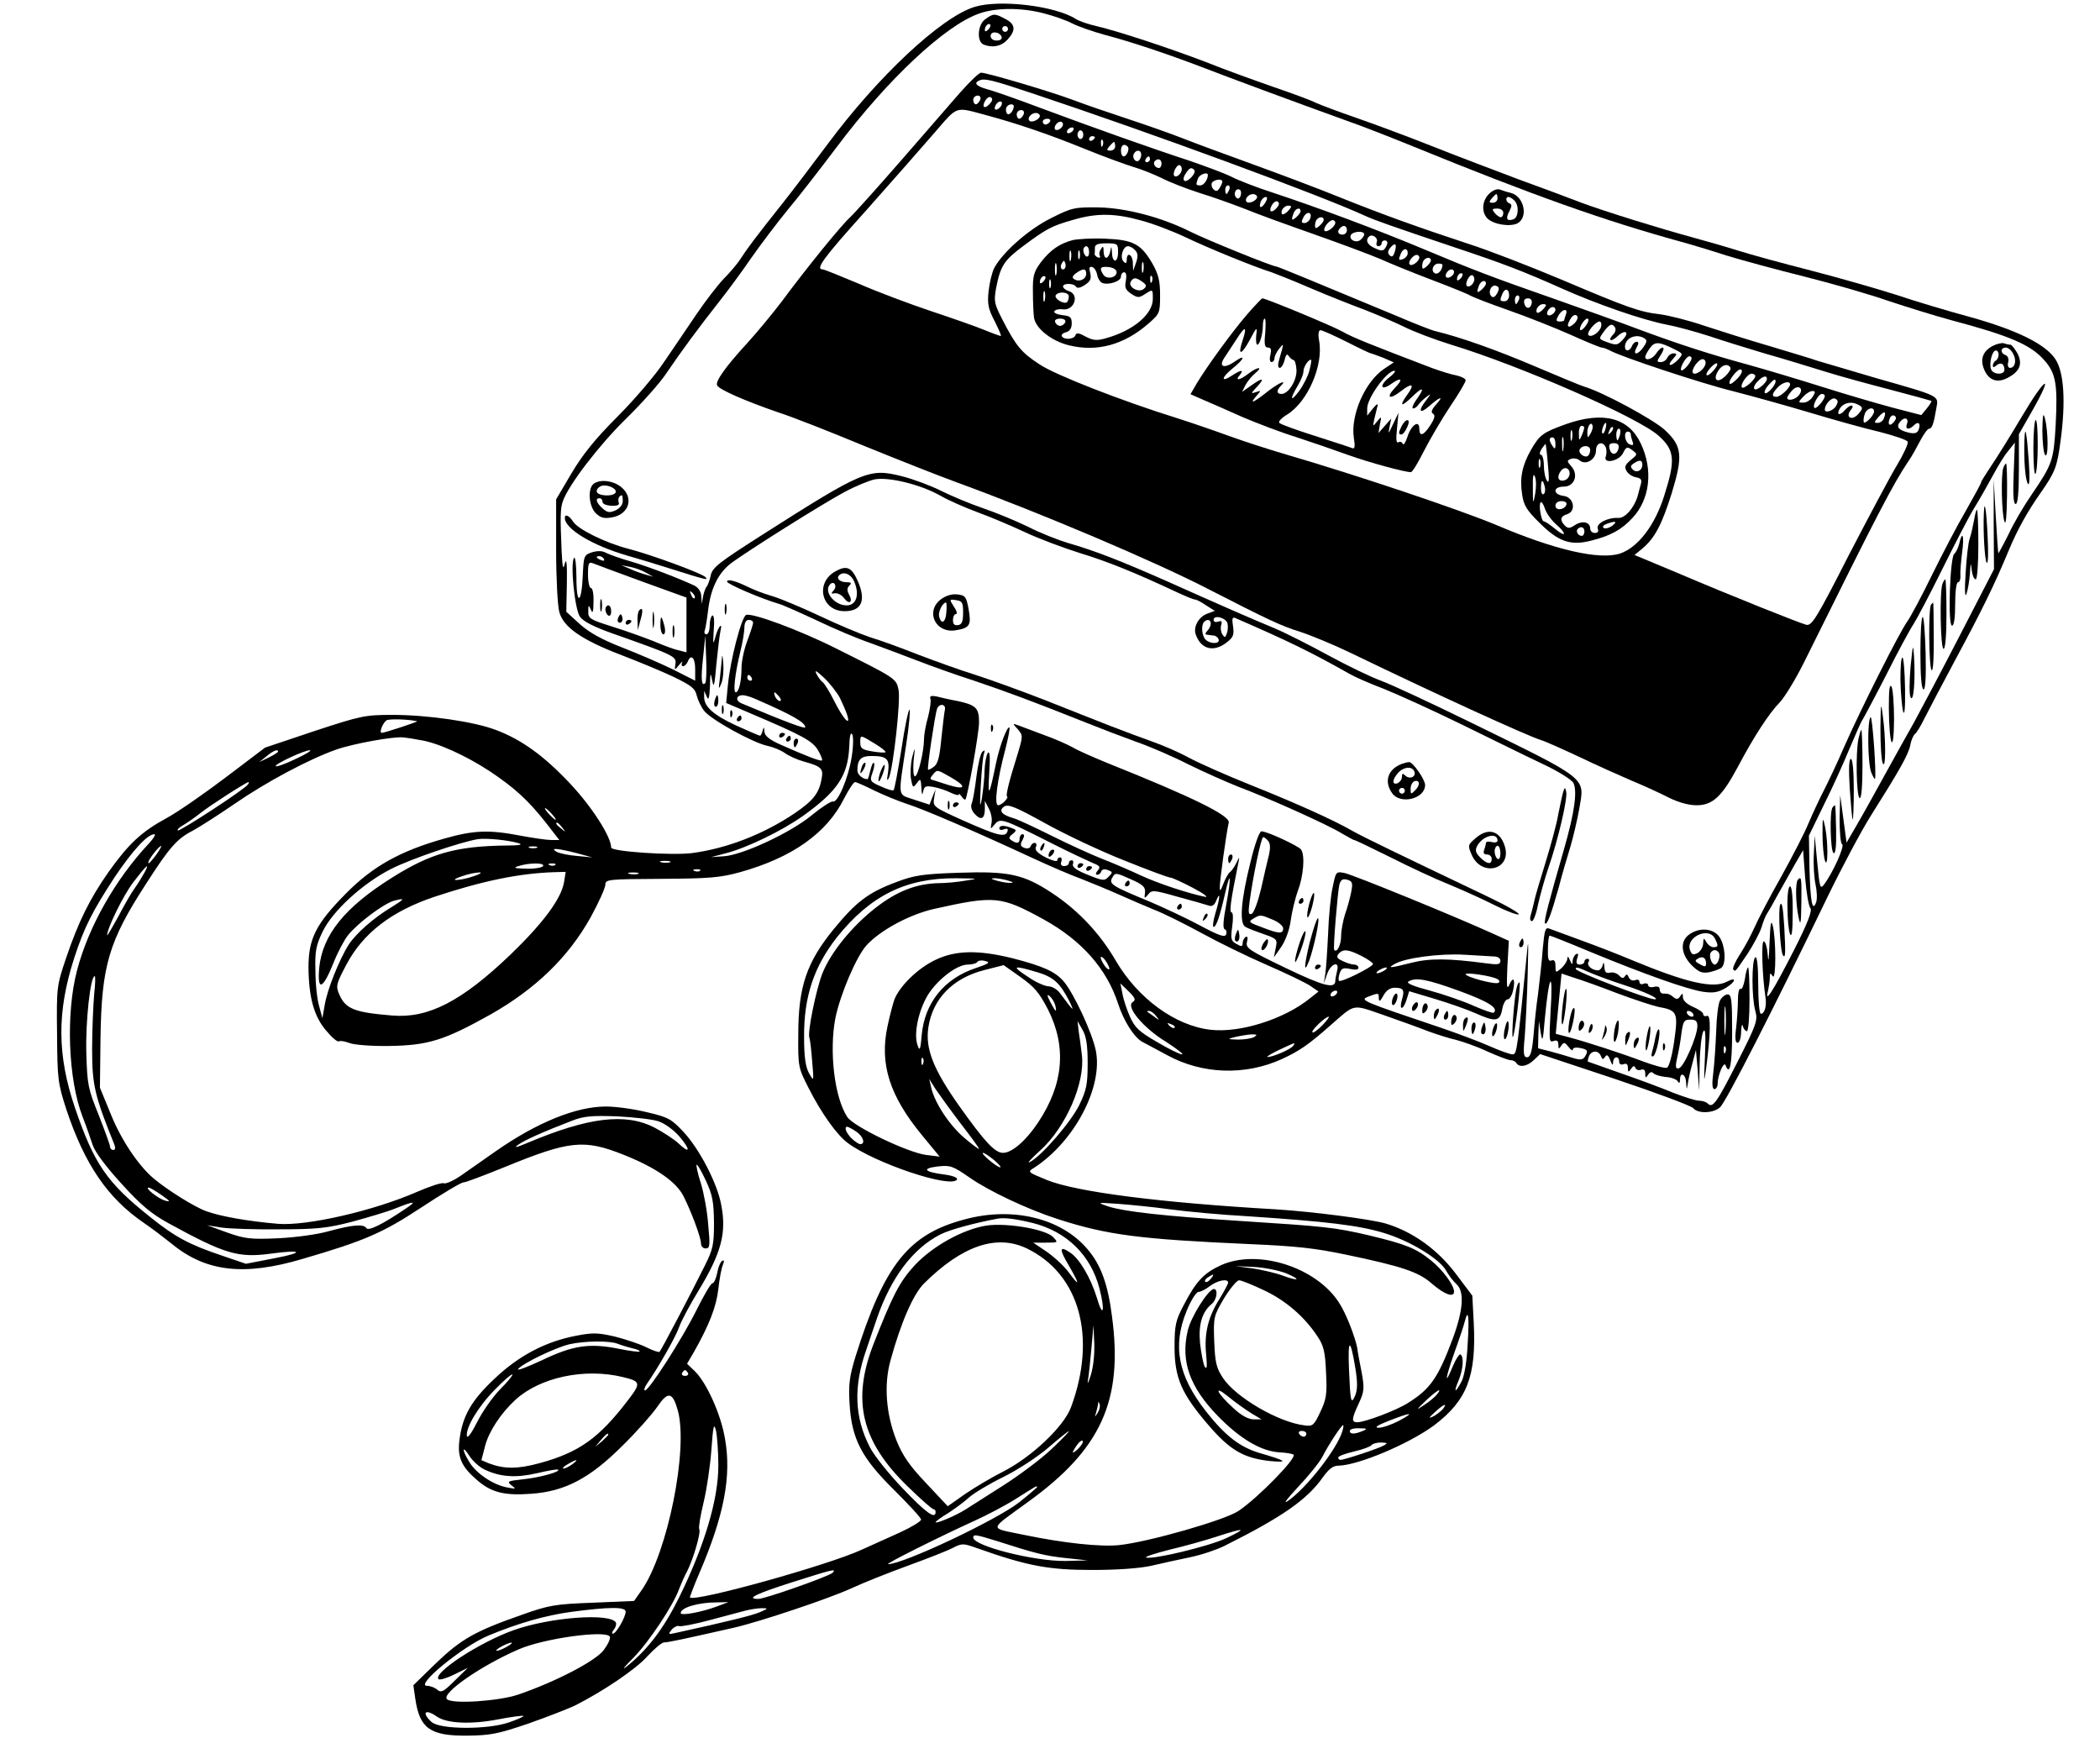 <?xml version="1.0" standalone="no"?>
<!DOCTYPE svg PUBLIC "-//W3C//DTD SVG 20010904//EN"
 "http://www.w3.org/TR/2001/REC-SVG-20010904/DTD/svg10.dtd">
<svg version="1.0" xmlns="http://www.w3.org/2000/svg"
 width="725pt" height="600pt" viewBox="0 0 725 600"
 preserveAspectRatio="xMidYMid meet">

<g transform="translate(0,600) scale(0.1,-0.1)"
fill="#000000" stroke="none">
<path d="M3364 5976 c-116 -36 -335 -242 -507 -474 -51 -68 -121 -161 -157
-206 -89 -112 -122 -156 -143 -189 -10 -16 -36 -47 -58 -69 -22 -23 -64 -78
-94 -122 -30 -45 -81 -119 -112 -165 -31 -47 -104 -132 -162 -190 -77 -77
-120 -131 -158 -195 l-53 -90 0 -175 c0 -97 5 -193 11 -214 14 -52 77 -96 213
-148 60 -23 142 -57 182 -76 60 -29 74 -40 79 -63 4 -16 15 -40 26 -54 24 -31
170 -111 219 -121 19 -4 46 -15 60 -25 14 -10 43 -23 65 -29 61 -17 69 -24 61
-62 -9 -49 -30 -74 -93 -117 -107 -72 -233 -121 -353 -137 -68 -9 -280 5 -280
19 0 37 -66 140 -141 220 -91 97 -169 153 -257 186 -76 29 -236 52 -357 52
-95 0 -109 -3 -270 -56 l-170 -57 -136 -103 c-74 -56 -166 -120 -205 -141 -85
-46 -130 -88 -199 -185 -66 -94 -105 -174 -147 -298 -32 -95 -33 -100 -31
-262 1 -156 3 -170 32 -260 63 -189 142 -306 268 -392 28 -19 71 -52 96 -72
118 -97 250 -112 452 -52 216 63 277 90 412 179 70 46 135 85 143 85 8 0 71
24 140 52 227 93 276 98 414 43 110 -44 180 -92 206 -143 27 -54 60 -142 60
-162 0 -10 7 -18 16 -18 15 0 16 10 9 82 -3 45 -15 109 -25 142 -11 33 -17 62
-15 65 3 2 17 -23 32 -55 23 -49 27 -73 28 -144 0 -76 -3 -92 -32 -150 -46
-93 -150 -291 -156 -297 -3 -2 -22 4 -44 15 -21 11 -69 27 -107 37 -60 14 -78
15 -135 4 -107 -20 -200 -69 -284 -149 -81 -76 -111 -130 -121 -213 -7 -57 7
-90 58 -134 50 -45 96 -57 189 -50 117 8 203 53 316 166 48 47 102 108 120
134 37 55 53 52 71 -12 37 -133 -35 -492 -125 -621 l-26 -37 -142 -6 c-130 -5
-151 -8 -246 -42 -160 -56 -208 -83 -295 -166 l-79 -77 7 -48 c15 -101 51
-127 179 -126 81 1 106 6 212 42 65 23 137 51 160 62 97 49 210 125 250 170
24 26 50 48 58 48 14 0 66 11 242 51 87 20 327 100 405 136 41 19 129 54 195
78 66 24 135 51 154 61 33 17 37 16 85 -1 172 -61 246 -75 396 -75 92 0 168 6
207 15 34 8 93 21 132 29 39 8 92 26 118 39 200 100 286 160 340 237 20 28 35
40 53 40 69 1 246 76 332 140 113 86 145 169 136 352 l-5 95 -58 77 c-63 83
-148 144 -241 172 -51 15 -252 41 -379 49 -400 23 -688 60 -790 101 -68 28
-69 28 -44 43 139 91 238 279 212 405 -13 62 -75 195 -110 237 -30 35 -70 53
-178 81 -118 29 -197 28 -268 -7 -58 -28 -120 -88 -139 -135 -5 -14 -16 -55
-24 -93 -28 -130 7 -240 119 -376 l61 -74 -48 6 c-64 9 -250 98 -271 131 -44
67 -63 226 -41 341 17 83 73 214 108 252 49 53 149 106 232 125 211 47 231 45
379 -36 132 -73 218 -171 257 -291 20 -61 56 -117 84 -132 12 -6 50 -27 86
-46 121 -66 269 -71 396 -13 60 28 90 48 167 116 87 76 73 74 183 36 54 -19
124 -44 154 -56 30 -11 74 -25 97 -30 23 -6 72 -23 108 -40 36 -16 72 -30 80
-30 7 0 17 -4 20 -10 10 -16 37 -12 60 10 l22 21 259 -86 c143 -48 264 -93
270 -101 16 -19 68 -18 92 3 20 17 183 336 370 724 50 103 117 229 149 280
101 160 131 213 138 246 3 18 11 35 16 39 5 3 20 27 32 52 13 26 62 119 109
207 88 163 135 259 183 375 30 72 64 133 111 200 49 70 56 88 68 179 18 134
12 236 -18 281 -34 52 -134 101 -296 146 -74 20 -188 54 -253 76 -66 21 -198
59 -295 84 -98 25 -211 56 -252 69 -41 13 -111 33 -155 45 -121 33 -301 89
-385 120 -41 16 -138 52 -215 80 -77 29 -212 80 -300 115 -88 35 -207 79 -265
99 -58 20 -119 43 -137 51 -17 9 -83 33 -147 55 -63 22 -166 59 -228 84 -125
48 -306 108 -383 126 -27 6 -59 17 -70 24 -71 46 -265 69 -351 42z m239 -22
c33 -8 78 -24 99 -35 22 -11 71 -28 111 -39 94 -25 208 -63 332 -110 98 -38
314 -118 505 -187 52 -18 151 -57 220 -85 421 -172 669 -260 935 -333 33 -9
103 -30 155 -47 52 -16 174 -49 270 -73 96 -24 227 -62 290 -84 63 -21 160
-51 215 -66 203 -54 276 -85 323 -139 40 -45 46 -83 39 -222 -7 -124 -11 -136
-84 -243 -25 -36 -61 -97 -79 -136 -19 -38 -35 -67 -35 -65 -1 3 -5 61 -9 130
l-7 125 0 -155 1 -155 -116 -225 c-64 -124 -136 -260 -159 -302 -24 -43 -71
-126 -103 -185 -33 -60 -75 -136 -95 -170 l-36 -62 -11 82 -11 82 -2 -82 c0
-45 3 -85 9 -88 9 -6 -32 -98 -63 -139 -13 -17 -15 -10 -23 75 l-9 94 -3 -64
c-2 -35 1 -82 6 -105 5 -23 6 -50 2 -61 -13 -36 -20 3 -23 117 l-2 113 51 105
c29 58 69 146 89 195 21 50 41 95 45 100 4 6 41 75 82 155 40 80 83 159 94
175 11 17 55 100 97 185 42 85 92 182 112 215 20 32 49 84 66 115 16 30 39 68
52 83 l23 29 -4 -106 c-3 -74 -1 -106 7 -106 7 0 11 39 11 120 l0 121 45 79
c77 135 49 123 -33 -15 -42 -71 -92 -151 -110 -177 -17 -26 -32 -49 -32 -52 0
-4 -24 -48 -53 -99 -30 -51 -82 -151 -117 -222 -35 -72 -73 -143 -85 -160 -28
-39 -160 -301 -219 -435 -25 -58 -57 -125 -70 -150 -13 -25 -36 -74 -51 -109
-14 -35 -58 -120 -97 -190 -39 -69 -79 -146 -90 -171 -11 -25 -33 -67 -50 -93
-17 -26 -28 -51 -24 -54 7 -8 5 -11 49 54 19 29 41 70 48 90 6 21 15 43 19 48
4 6 21 35 37 65 17 30 44 78 59 105 l29 50 7 -94 c4 -51 12 -99 18 -106 7 -9
-8 -50 -59 -150 -71 -139 -100 -184 -87 -135 3 14 6 34 6 45 0 17 2 17 10 5
12 -18 12 129 0 175 -6 22 -8 5 -11 -60 -2 -58 -4 -73 -6 -42 -2 26 -8 47 -14
47 -9 0 -5 -121 6 -192 5 -31 -3 -58 -16 -58 -5 0 -9 45 -9 101 0 64 -4 98
-10 94 -13 -8 -13 -140 0 -185 9 -32 5 -45 -61 -175 -72 -142 -86 -162 -103
-145 -6 6 -19 10 -30 10 -12 0 -52 13 -91 28 -38 16 -119 46 -180 67 -60 21
-111 39 -113 40 -1 1 0 10 4 19 8 20 33 21 41 0 5 -12 7 -13 14 -3 6 10 11 7
18 -11 7 -18 10 -20 10 -7 1 21 21 23 21 2 0 -9 6 -12 15 -9 10 4 15 0 15 -12
0 -16 2 -17 11 -4 7 11 12 12 15 3 3 -7 12 -9 20 -6 9 3 14 -1 14 -13 0 -16 2
-17 10 -4 6 9 13 11 18 5 4 -5 23 -11 42 -13 19 -1 38 -8 42 -15 5 -8 8 -7 8
6 0 28 20 19 21 -10 2 -27 2 -27 6 -3 2 14 9 45 16 70 l12 45 6 -70 5 -70 2
95 c1 52 7 102 13 110 7 11 8 -16 5 -90 -4 -88 -4 -94 4 -40 16 124 17 188 3
183 -7 -3 -13 0 -13 6 0 6 -16 17 -35 25 -21 9 -35 22 -35 33 0 15 -2 15 -9 4
-7 -11 -13 -12 -23 -4 -13 11 -18 13 -38 13 -5 0 -10 6 -10 14 0 9 -7 12 -20
9 -11 -3 -20 0 -20 6 0 5 -7 8 -15 5 -8 -4 -15 -1 -15 6 0 7 -7 10 -15 6 -9
-3 -18 1 -22 10 -4 11 -8 12 -13 4 -6 -9 -11 -8 -21 3 -7 7 -21 12 -31 9 -13
-3 -18 2 -19 19 -1 17 -3 19 -6 7 -2 -10 -10 -18 -16 -18 -21 0 -40 17 -33 29
4 6 2 11 -3 11 -6 0 -11 -4 -11 -10 0 -5 -7 -10 -16 -10 -11 0 -14 6 -9 21 5
15 4 19 -4 15 -6 -4 -11 -15 -12 -24 0 -14 -2 -13 -9 3 -6 14 -9 15 -9 5 -1
-9 -10 -23 -21 -33 -19 -16 -20 -16 -20 8 0 17 -4 23 -14 19 -10 -4 -13 5 -12
40 0 25 3 46 6 46 3 0 66 -25 140 -56 186 -77 336 -130 390 -138 36 -5 52 -2
79 14 35 22 37 39 3 21 -47 -25 -139 -4 -327 74 -50 21 -130 52 -180 70 -49
18 -97 36 -106 39 -14 6 -17 -5 -23 -71 -3 -43 -11 -112 -16 -153 -6 -41 -13
-108 -16 -147 -5 -55 -11 -73 -22 -73 -12 0 -14 12 -8 73 3 39 8 135 10 212 2
77 3 122 0 100 -36 -363 -37 -375 -52 -375 -9 0 -45 13 -81 29 -36 16 -109 43
-161 61 -279 94 -287 97 -257 109 37 14 37 14 37 -6 1 -13 5 -10 16 10 9 17
23 27 38 27 31 0 36 -7 26 -41 -11 -38 4 -38 16 0 l9 29 90 -27 c50 -15 112
-37 139 -49 69 -31 84 -29 92 13 3 19 12 35 19 35 7 0 15 14 19 32 8 39 0 49
-14 17 -8 -18 -9 -2 -6 64 l5 89 -62 28 c-135 61 -476 200 -505 206 -30 6 -30
5 -41 -48 -7 -30 -14 -103 -16 -163 -3 -61 -7 -123 -10 -140 l-5 -30 12 33
c13 37 44 46 34 10 -3 -13 -6 -28 -6 -34 0 -29 -40 -19 -171 44 -129 62 -139
69 -134 90 4 15 2 21 -5 17 -5 -3 -10 -13 -10 -21 0 -12 -4 -13 -21 -3 -19 10
-21 17 -15 60 4 28 3 49 -2 49 -9 0 -3 42 22 165 6 30 6 30 -6 5 -7 -14 -17
-28 -23 -32 -5 -4 -15 -22 -22 -40 -8 -22 -12 -27 -12 -13 -1 18 23 192 31
225 6 24 -127 89 -417 205 -49 20 -104 44 -122 55 -18 10 -63 30 -100 43 -37
14 -77 29 -88 33 -20 7 -20 7 -1 -14 18 -21 18 -23 -2 -89 -30 -95 -41 -143
-35 -143 3 0 0 -7 -7 -15 -7 -8 -18 -15 -24 -15 -15 0 -3 89 25 194 10 39 16
72 14 74 -7 8 -34 -63 -46 -121 -24 -117 -29 -124 -24 -37 4 58 2 80 -5 70 -5
-8 -10 -35 -11 -60 0 -25 -5 -67 -9 -95 -7 -39 -8 -29 -4 43 3 51 7 100 11
110 4 13 3 14 -6 6 -6 -6 -15 -44 -20 -85 -5 -41 -12 -82 -16 -92 -5 -11 -1
-25 10 -37 22 -24 35 -17 35 18 l0 27 14 -27 c8 -15 12 -37 9 -50 -4 -22 -4
-22 11 -4 19 23 28 20 196 -65 63 -32 128 -62 144 -69 23 -9 26 -13 16 -25 -8
-9 -8 -15 -2 -15 6 0 12 5 14 12 3 7 12 9 23 4 17 -6 17 -8 2 -23 -14 -15 -20
-14 -72 7 -38 15 -54 27 -51 36 3 8 1 14 -4 14 -6 0 -10 -4 -10 -10 0 -5 -7
-10 -16 -10 -10 0 -14 6 -10 15 3 8 1 15 -4 15 -6 0 -10 -5 -10 -10 0 -6 -18
-1 -40 10 -27 14 -38 25 -34 35 4 8 2 15 -4 15 -6 0 -12 -5 -14 -12 -3 -7 -12
-9 -22 -5 -13 5 -15 11 -6 27 7 13 7 20 0 20 -5 0 -10 -7 -10 -15 0 -17 -9
-19 -28 -6 -10 6 -10 11 3 21 16 13 15 15 -2 21 -26 11 -43 10 -43 -1 0 -5 7
-7 16 -3 12 4 15 2 12 -8 -8 -21 -35 -14 -152 38 -104 47 -106 48 -101 78 l5
30 -11 -27 -10 -26 -52 17 c-60 21 -57 0 -28 194 10 64 14 117 11 117 -4 0
-17 -62 -28 -137 -12 -75 -24 -139 -27 -141 -3 -3 -22 3 -44 13 -37 16 -39 19
-29 47 6 16 8 31 5 34 -3 3 -8 -8 -12 -25 -4 -17 -8 -31 -10 -31 -17 0 -35 16
-35 30 0 38 12 50 49 50 53 0 63 -10 57 -56 -5 -28 -4 -33 3 -19 15 35 41 268
33 304 -8 39 -11 40 -215 142 -125 63 -290 124 -311 116 -16 -6 -55 -157 -63
-242 l-6 -62 89 -38 c174 -74 209 -93 228 -125 10 -17 16 -33 14 -35 -4 -5
-55 15 -145 55 -38 17 -53 30 -54 44 -1 17 -2 18 -6 4 -2 -10 -7 -18 -9 -18
-3 0 -40 16 -82 35 -80 37 -112 66 -111 100 l0 20 9 -20 c6 -15 9 -6 11 35 1
49 2 51 8 20 5 -28 8 -17 14 55 5 50 11 101 14 115 9 37 -8 17 -18 -22 -7 -26
-8 -21 -5 25 3 34 1 55 -5 52 -5 -4 -9 -19 -9 -36 0 -16 -5 -29 -11 -29 -6 0
-9 6 -6 13 3 8 8 40 12 73 9 73 35 125 77 158 54 41 318 207 393 247 39 21 86
40 105 44 49 9 158 -18 224 -55 29 -17 89 -43 132 -59 44 -16 117 -47 164 -69
47 -22 132 -54 190 -72 95 -29 189 -67 336 -136 28 -13 55 -24 60 -24 5 0 22
-9 38 -20 l30 -19 -27 -10 c-29 -11 -48 -46 -39 -71 18 -52 62 -63 107 -28 23
18 26 26 22 55 -4 25 -3 33 6 30 189 -82 266 -120 397 -194 19 -11 72 -34 117
-51 45 -18 167 -73 271 -124 104 -51 230 -113 281 -137 51 -24 97 -53 103 -64
14 -28 4 -102 -32 -227 -53 -184 -71 -252 -66 -258 7 -7 21 31 47 123 11 44
30 107 40 140 10 33 24 93 31 132 19 112 38 97 -387 305 -127 62 -260 124
-295 137 -36 13 -119 53 -185 89 -66 36 -149 78 -185 93 -82 34 -185 79 -375
164 -159 70 -243 103 -340 131 -33 10 -94 34 -135 55 -41 20 -111 49 -155 64
-44 15 -109 42 -145 60 -36 18 -97 41 -137 51 -113 28 -131 21 -487 -206 -141
-90 -166 -109 -172 -135 -3 -16 -10 -34 -14 -40 -5 -5 -10 -21 -13 -35 l-4
-25 -2 26 c0 16 -10 30 -23 37 -51 24 -157 65 -218 83 -36 10 -75 24 -87 30
-14 8 -30 8 -50 2 -27 -9 -28 -13 -31 -79 -4 -99 -22 -107 -22 -9 0 43 -4 75
-8 69 -14 -17 2 -177 20 -203 11 -16 48 -35 110 -57 215 -76 223 -80 220 -105
-4 -24 -3 -24 13 -4 9 11 14 14 10 8 -3 -7 -2 -13 3 -13 6 0 12 7 16 15 11 29
26 15 26 -25 l0 -40 -77 39 c-43 21 -122 55 -176 76 -69 27 -111 50 -145 80
l-47 43 2 98 c1 66 -1 89 -7 69 -6 -24 -8 -17 -11 40 -5 117 -5 149 4 174 18
54 124 193 216 283 55 54 119 125 142 160 55 81 110 155 179 243 31 39 82 108
114 155 33 47 89 121 125 165 37 44 113 142 171 219 175 233 373 418 490 459
58 21 147 21 223 1z m-1518 -1884 c3 -6 -1 -7 -9 -4 -18 7 -21 14 -7 14 6 0
13 -4 16 -10z m133 -78 l152 -55 0 -95 0 -94 -27 7 c-16 3 -55 18 -88 32 -33
13 -97 36 -142 50 -76 24 -83 28 -82 52 0 24 1 24 9 6 6 -15 9 -8 9 28 1 26
-3 47 -9 47 -5 0 -10 21 -10 46 0 40 2 45 18 39 9 -4 86 -32 170 -63z m12 31
l25 -14 -25 7 c-14 4 -38 12 -55 20 l-30 13 30 -6 c17 -3 41 -12 55 -20z m168
-88 c-3 -3 -9 2 -12 12 -6 14 -5 15 5 6 7 -7 10 -15 7 -18z m1840 -88 c2 -10
1 -26 -3 -35 -5 -14 -7 -14 -15 -2 -5 8 -7 23 -4 32 4 13 1 16 -10 12 -9 -3
-16 -1 -16 6 0 19 44 7 48 -13z m-1638 3 c0 -5 -9 -33 -20 -62 -11 -29 -20
-71 -20 -93 0 -47 -9 -85 -20 -85 -10 0 -2 67 16 141 8 31 14 69 14 83 0 16 6
26 15 26 8 0 15 -4 15 -10z m1580 -3 c0 -7 -5 -18 -12 -25 -7 -7 -8 -13 -2
-13 5 -1 15 -2 23 -3 8 0 16 -7 18 -13 6 -17 -29 -17 -45 -1 -13 13 -16 50 -5
61 11 11 23 8 23 -6z m-1745 -205 c-13 -14 -16 13 -8 85 l8 78 3 -79 c2 -43 0
-81 -3 -84z m465 -52 c9 -19 21 -46 25 -59 13 -42 -14 -13 -45 49 -16 32 -34
61 -40 65 -5 3 -15 16 -21 28 -8 16 -1 12 26 -13 20 -19 45 -51 55 -70z m-305
70 c3 -5 1 -10 -4 -10 -6 0 -11 5 -11 10 0 6 2 10 4 10 3 0 8 -4 11 -10z m95
-65 c7 -9 8 -15 2 -15 -5 0 -12 7 -16 15 -3 8 -4 15 -2 15 2 0 9 -7 16 -15z
m-73 -12 c119 -52 163 -77 163 -94 0 -6 -61 16 -218 82 -24 9 -22 29 3 29 8 0
31 -7 52 -17z m-1177 -73 c6 -1 -112 -40 -122 -40 -10 0 3 33 16 43 9 6 76 4
106 -3z m1500 -125 c-11 -71 -48 -157 -64 -152 -6 2 -39 -19 -73 -47 -72 -60
-237 -137 -303 -142 l-45 -3 50 13 c74 19 195 78 267 129 120 86 156 140 160
241 1 35 5 50 10 41 5 -8 4 -44 -2 -80z m-1489 60 c60 -9 158 -54 239 -107 87
-58 134 -101 196 -180 l45 -58 -28 0 c-15 0 -63 7 -106 15 -109 21 -161 19
-263 -10 -153 -43 -247 -96 -339 -189 -104 -105 -130 -156 -130 -256 1 -103
19 -170 62 -219 19 -23 38 -39 43 -36 5 3 21 0 37 -6 15 -6 76 -11 136 -10
135 2 190 19 351 109 155 88 268 197 345 335 28 51 51 102 51 113 0 18 9 19
193 20 166 1 203 4 272 23 179 50 299 134 359 254 16 31 33 57 38 57 5 0 34
-13 66 -29 31 -15 82 -36 112 -46 55 -17 234 -94 430 -185 58 -27 134 -60 170
-73 36 -14 94 -38 130 -54 36 -16 91 -40 123 -53 32 -12 106 -49 163 -80 58
-32 160 -82 227 -111 67 -29 135 -62 150 -72 l29 -20 -29 -23 c-88 -72 -242
-121 -344 -109 -122 14 -250 108 -326 237 -55 95 -130 175 -221 235 -98 65
-150 76 -322 70 -124 -4 -155 -9 -215 -32 -97 -36 -139 -68 -217 -163 -93
-114 -122 -199 -122 -362 -1 -113 0 -116 35 -185 45 -89 99 -164 136 -191 94
-70 357 -158 377 -126 3 6 -13 13 -42 17 -71 9 -82 21 -25 28 44 5 52 2 110
-38 67 -47 201 -110 303 -143 173 -56 284 -70 665 -87 161 -7 224 -14 330 -36
196 -41 253 -60 299 -101 43 -37 76 -49 76 -27 0 22 -39 75 -80 108 -52 42
-88 56 -213 86 -120 28 -152 31 -447 50 -264 17 -397 32 -454 50 -40 14 -40
14 34 9 41 -3 122 -11 180 -19 58 -8 179 -19 270 -24 269 -18 380 -31 466 -57
91 -27 197 -91 218 -133 8 -14 23 -34 35 -45 27 -25 23 -88 -13 -186 -51 -136
-77 -175 -156 -224 -39 -25 -148 -66 -174 -66 -21 0 -20 11 5 65 19 41 20 51
10 107 -7 35 -14 72 -15 83 -7 38 -38 119 -62 156 -78 124 -281 189 -409 131
-59 -27 -86 -56 -128 -137 -28 -53 -32 -69 -32 -145 0 -107 24 -162 118 -271
74 -86 121 -113 212 -123 66 -6 56 1 -37 28 -67 20 -118 59 -184 143 -97 123
-117 227 -67 348 15 37 33 65 41 65 7 0 25 9 39 20 26 20 63 27 63 12 0 -4
-13 -29 -29 -55 -40 -63 -54 -120 -47 -192 4 -43 3 -55 -5 -43 -5 10 -12 46
-16 81 -6 65 7 108 41 136 17 14 22 51 7 51 -19 0 -81 -98 -91 -146 -24 -105
8 -193 104 -292 78 -80 151 -123 215 -126 22 -1 43 -5 47 -8 11 -12 -124 -150
-190 -194 -47 -32 -310 -107 -411 -118 -66 -7 -194 7 -329 35 -124 26 -125 13
12 113 254 183 330 351 291 642 -14 111 -39 179 -85 232 -90 106 -256 147
-421 103 -196 -51 -280 -156 -380 -476 -20 -66 -24 -94 -20 -160 7 -122 41
-188 155 -300 50 -50 92 -95 92 -101 0 -6 -33 -26 -72 -44 -40 -18 -100 -45
-133 -60 -114 -53 -574 -181 -593 -165 -1 1 13 39 32 83 86 200 112 336 89
465 -14 85 -65 197 -106 235 l-25 24 24 41 c52 92 77 155 84 217 4 36 11 74
16 84 5 13 4 17 -3 13 -6 -4 -14 -23 -17 -42 -4 -19 -11 -35 -16 -35 -6 0 -30
-42 -55 -92 -49 -99 -164 -278 -178 -278 -5 0 -2 10 6 22 39 56 99 161 111
195 7 21 38 79 68 128 78 129 97 198 78 295 -13 74 -75 193 -130 252 -41 44
-52 51 -125 68 -44 11 -108 20 -143 20 -103 0 -238 -55 -380 -154 -40 -28 -94
-66 -120 -84 -26 -18 -53 -30 -60 -27 -8 3 -49 -11 -93 -30 -149 -65 -379
-118 -479 -110 -105 9 -201 26 -249 44 -41 15 -135 74 -181 113 -52 44 -111
132 -146 218 l-39 95 2 174 c4 247 28 331 158 531 80 125 107 155 160 182 22
12 87 53 145 93 110 76 257 154 350 187 60 21 203 47 235 42 11 -1 36 -5 56
-9z m1572 -14 c21 -13 36 -25 34 -28 -2 -2 -23 -1 -46 3 -35 6 -41 10 -41 31
0 27 -1 27 53 -6z m-2063 -26 c0 -2 -15 -12 -32 -20 l-33 -16 25 20 c24 20 40
26 40 16z m61 -25 c-35 -17 -66 -28 -69 -25 -6 6 98 55 118 55 8 0 -14 -14
-49 -30z m-165 -88 c-9 -16 -237 -164 -242 -159 -3 3 5 11 18 18 12 7 40 26
60 42 31 25 157 106 166 107 2 0 1 -4 -2 -8z m3024 -262 c82 -33 154 -60 162
-60 7 -1 42 -17 78 -36 36 -19 54 -33 40 -30 -55 11 -159 45 -220 73 -36 17
-96 43 -135 58 -38 15 -117 51 -175 80 -58 29 -116 56 -130 60 -42 12 -53 26
-34 40 14 10 37 1 142 -57 68 -38 191 -96 272 -128z m-1975 160 c10 -11 16
-20 13 -20 -3 0 -13 9 -23 20 -10 11 -16 20 -13 20 3 0 13 -9 23 -20z m36 -47
c13 -16 12 -17 -3 -4 -17 13 -22 21 -14 21 2 0 10 -8 17 -17z m-1427 -55
c-117 -125 -209 -289 -248 -438 -39 -148 -31 -376 19 -505 13 -33 28 -77 35
-98 8 -24 45 -74 99 -133 67 -74 103 -104 161 -136 197 -108 242 -121 355
-106 110 15 118 4 12 -16 l-98 -19 -82 28 c-113 38 -162 64 -248 133 -151 120
-194 184 -260 377 -62 182 -63 333 -2 520 34 104 62 159 139 277 62 92 113
148 137 148 6 0 -3 -15 -19 -32z m1276 1 c17 -5 5 -8 -42 -8 -173 -2 -261 -27
-393 -110 -165 -103 -242 -199 -253 -313 -7 -81 12 -75 49 17 15 38 38 81 51
97 34 42 121 107 157 118 41 11 39 7 -6 -21 -64 -38 -124 -92 -149 -130 -34
-54 -75 -158 -83 -209 l-8 -45 -11 41 c-7 22 -13 77 -13 122 -2 69 2 88 25
136 35 72 138 166 236 216 69 35 240 93 300 103 29 4 104 -3 140 -14z m-1250
-39 c-12 -16 -24 -30 -26 -30 -7 0 5 20 24 43 24 27 25 20 2 -13z m1313 23
c-7 -2 -19 -2 -25 0 -7 3 -2 5 12 5 14 0 19 -2 13 -5z m137 -18 l55 -15 -53 5
c-28 2 -60 9 -70 14 -25 15 1 13 68 -4z m323 -32 c-7 -2 -21 -2 -30 0 -10 3
-4 5 12 5 17 0 24 -2 18 -5z m-438 -13 c-3 -5 -30 -10 -58 -9 -41 1 -47 3 -27
9 37 12 92 12 85 0z m42 4 c-3 -3 -12 -4 -19 -1 -8 3 -5 6 6 6 11 1 17 -2 13
-5z m-1418 -26 c-7 -13 -21 -36 -33 -53 -12 -16 -38 -61 -58 -100 -21 -38 -38
-67 -38 -64 -1 22 55 137 90 183 45 59 59 71 39 34z m1918 6 c-3 -3 -12 -4
-19 -1 -8 3 -5 6 6 6 11 1 17 -2 13 -5z m-782 -19 c-22 -8 -49 -13 -60 -13
-11 0 -2 6 20 13 22 8 49 13 60 13 11 0 2 -6 -20 -13z m312 -22 c-10 -56 -71
-139 -184 -248 -169 -162 -284 -221 -408 -211 -134 11 -163 23 -185 76 -11 26
-8 36 26 100 57 108 155 184 304 234 166 55 292 81 414 85 l39 1 -6 -37z m256
30 c-7 -2 -21 -2 -30 0 -10 3 -4 5 12 5 17 0 24 -2 18 -5z m1750 -65 c-3 -21
-2 -21 11 -6 12 16 18 16 102 -8 49 -13 97 -27 106 -30 12 -5 21 1 27 17 15
37 13 8 -3 -44 -8 -26 -10 -47 -6 -47 9 0 22 38 40 118 19 83 21 55 4 -38 -11
-57 -13 -85 -6 -88 6 -2 8 -10 5 -18 -4 -11 -23 -5 -92 32 -47 25 -124 61
-171 81 -133 55 -142 61 -130 83 10 18 12 18 63 -5 43 -19 52 -27 50 -47z
m-618 42 c-27 -5 -71 -9 -96 -9 -76 -2 -143 -28 -216 -85 -82 -64 -155 -154
-184 -227 -22 -57 -51 -200 -45 -221 3 -7 7 -44 10 -83 6 -69 6 -70 -11 -40
-12 22 -17 56 -17 125 -1 139 34 243 114 345 115 143 237 204 410 203 78 -1
81 -1 35 -8z m145 0 c20 -6 21 -8 5 -8 -11 0 -31 4 -45 8 -20 6 -21 8 -5 8 11
0 31 -4 45 -8z m1185 -39 c-4 -20 -13 -54 -21 -76 -7 -22 -14 -57 -14 -77 0
-31 -15 -59 -24 -47 -4 6 12 199 18 225 5 17 11 21 27 17 18 -5 20 -11 14 -42z
m35 -221 c22 -11 40 -24 40 -28 0 -10 -111 -65 -117 -58 -3 2 -2 14 2 26 6 17
12 20 36 15 18 -4 29 -3 29 4 0 6 -7 11 -15 11 -8 0 -25 5 -39 12 -20 9 -23
14 -15 25 16 18 33 16 79 -7z m458 -2 c13 0 22 -6 22 -15 0 -13 -9 -14 -47 -9
-133 18 -199 18 -261 2 -75 -19 -84 -19 -57 -4 35 21 157 37 240 32 44 -3 90
-5 103 -6z m-1328 -42 c0 -6 -7 -2 -15 8 -8 11 -15 25 -15 30 0 6 7 2 15 -8 8
-11 15 -25 15 -30z m-461 2 c-109 -36 -177 -120 -187 -232 -4 -50 -7 -56 -14
-35 -13 34 -1 105 28 161 28 56 104 118 145 118 15 0 30 4 33 9 3 5 16 7 28 3
18 -4 12 -9 -33 -24z m249 -143 c65 -129 54 -258 -34 -390 -41 -62 -90 -105
-121 -105 -28 0 -62 36 -153 164 -88 125 -116 196 -105 269 15 99 84 170 193
198 l67 17 58 -41 c48 -34 65 -54 95 -112z m-38 129 c57 -17 79 -37 111 -99
20 -41 17 -39 -32 27 -9 12 -27 23 -40 23 -13 1 -43 14 -66 30 -63 41 -58 44
27 19z m1200 6 c-8 -5 -19 -10 -25 -10 -5 0 -3 5 5 10 8 5 20 10 25 10 6 0 3
-5 -5 -10z m712 -9 c24 -10 75 -29 113 -41 74 -24 128 -49 108 -50 -24 0 -273
95 -273 105 0 8 7 6 52 -14z m-323 -21 c8 -4 10 -10 4 -13 -11 -7 -113 20
-113 30 0 7 91 -6 109 -17z m414 -49 c59 -22 123 -43 142 -47 66 -12 69 -19
55 -118 -7 -50 -18 -90 -25 -92 -6 -3 -43 7 -81 21 -74 28 -193 67 -261 85
l-42 11 5 52 c3 28 7 75 10 104 l5 52 42 -14 c23 -7 91 -31 150 -54z m-5258
-5 c-3 -36 -7 -120 -7 -188 0 -125 9 -161 77 -330 4 -11 3 -18 -4 -18 -6 0
-11 5 -11 11 0 6 -18 55 -39 109 -37 91 -40 105 -43 216 -3 107 14 264 29 264
3 0 2 -29 -2 -64z m4713 13 c101 -37 136 -59 119 -75 -3 -3 -33 8 -68 23 -35
16 -104 40 -152 53 -57 15 -83 26 -75 31 25 16 63 9 176 -32z m315 -74 c-5
-96 -5 -105 10 -99 12 4 17 1 17 -12 0 -16 2 -17 10 -4 9 13 12 12 25 -4 8
-11 15 -15 15 -9 0 6 11 8 25 5 27 -5 29 -10 16 -31 -7 -10 -16 -11 -42 -3
-19 6 -53 16 -76 22 l-43 11 1 47 2 47 6 -40 c6 -35 8 -29 14 45 15 161 30
179 20 25z m-1443 35 c-24 -15 37 -89 116 -137 37 -24 62 -43 55 -43 -8 0 -47
19 -87 43 -61 35 -76 49 -93 87 -11 25 -23 61 -26 80 l-7 35 29 -28 c23 -23
25 -29 13 -37z m705 30 c-3 -5 -11 -10 -16 -10 -6 0 -7 5 -4 10 3 6 11 10 16
10 6 0 7 -4 4 -10z m-972 -40 c7 -29 1 -24 -17 11 -12 23 -12 28 -2 20 8 -7
16 -21 19 -31z m348 -37 c13 -17 13 -17 -6 -3 -11 8 -22 16 -24 17 -2 2 0 3 6
3 6 0 17 -8 24 -17z m1854 7 c3 -5 2 -10 -4 -10 -5 0 -13 5 -16 10 -3 6 -2 10
4 10 5 0 13 -4 16 -10z m-1280 -40 c-16 -16 -31 -27 -34 -24 -6 6 45 54 56 54
4 0 -6 -13 -22 -30z m1295 -2 c0 -35 -47 -143 -64 -146 -11 -3 -13 4 -6 35 5
21 12 59 15 86 6 42 9 47 31 47 18 0 24 -5 24 -22z m-2105 -128 c0 -74 -4 -93
-29 -145 -29 -59 -131 -177 -171 -197 -11 -6 5 12 36 40 89 80 156 235 144
330 -3 26 -8 63 -11 82 l-4 35 17 -30 c13 -22 18 -52 18 -115z m300 122 c-3
-3 -11 0 -18 7 -9 10 -8 11 6 5 10 -3 15 -9 12 -12z m275 -32 c-8 -5 -33 -9
-55 -9 -39 1 -39 2 -10 9 17 4 41 8 55 9 20 0 22 -1 10 -9z m135 -30 c-7 -12
-72 -40 -89 -39 -6 0 12 11 39 24 60 28 58 27 50 15z m-1278 -62 c-3 -8 -6 -5
-6 6 -1 11 2 17 5 13 3 -3 4 -12 1 -19z m129 -206 c35 -45 64 -85 64 -88 0 -3
-23 14 -50 37 -52 44 -103 121 -115 174 l-7 30 22 -35 c13 -19 51 -72 86 -118z
m-1043 7 c23 -8 53 -30 73 -53 39 -46 37 -62 -4 -23 -15 14 -52 38 -82 54
-101 52 -229 36 -440 -53 -38 -16 -48 -18 -31 -6 24 17 90 46 186 83 41 16 69
18 155 15 58 -3 122 -10 143 -17z m682 -35 c25 -16 34 -44 15 -44 -5 0 -19 9
-30 20 -19 19 -27 40 -15 40 3 0 17 -7 30 -16z m477 -99 c16 -14 26 -25 21
-25 -11 0 -70 49 -59 50 4 0 21 -11 38 -25z m-2874 -121 c30 -21 32 -24 12
-19 -24 7 -72 45 -57 45 5 0 25 -12 45 -26z m842 -47 c-78 -53 -128 -78 -135
-67 -9 15 -47 12 -128 -10 -42 -12 -116 -22 -178 -25 -94 -4 -113 -2 -175 20
l-69 25 50 -8 c28 -4 118 -7 200 -6 128 0 165 4 250 26 55 15 123 35 150 46
67 27 76 26 35 -1z m2165 -49 c118 -30 201 -111 231 -227 20 -78 12 -104 -9
-32 -21 69 -61 137 -93 157 -37 25 -38 12 -4 -45 38 -66 39 -77 0 -24 -17 23
-52 55 -77 72 l-46 31 44 0 c43 0 43 0 24 20 -28 27 -160 49 -229 39 -82 -13
-186 -71 -248 -137 -53 -58 -76 -103 -143 -274 -75 -194 -41 -335 119 -490 44
-43 84 -78 88 -78 5 0 8 -4 8 -10 0 -27 -34 -2 -114 82 -48 50 -99 114 -113
142 -53 103 -57 208 -13 334 10 31 28 82 38 112 49 141 124 240 218 288 33 17
119 40 199 55 23 4 62 -1 120 -15z m-20 -88 c182 -88 242 -305 153 -547 -24
-67 -136 -173 -234 -223 -38 -19 -97 -54 -131 -77 l-61 -43 -75 80 c-57 60
-81 95 -102 147 -36 91 -44 191 -21 275 36 132 79 230 116 267 132 131 251
171 355 121z m893 -85 c56 -23 48 -30 -9 -9 -24 9 -71 20 -104 25 l-60 8 65
-3 c36 -2 84 -12 108 -21z m-258 -20 c-7 -9 -15 -13 -19 -10 -3 3 1 10 9 15
21 14 24 12 10 -5z m185 -40 c74 -35 139 -91 183 -158 22 -32 27 -54 30 -125
4 -76 1 -93 -20 -137 -21 -45 -26 -50 -53 -46 -90 10 -239 97 -283 164 -23 35
-27 53 -30 126 -3 84 -2 88 34 149 21 34 44 62 52 62 8 0 47 -16 87 -35z m702
-184 c-3 -61 -11 -110 -21 -130 -22 -42 -29 -40 -10 4 15 37 19 81 6 89 -4 2
-16 -16 -26 -40 -30 -73 -27 -45 5 46 17 47 33 95 36 108 12 47 16 18 10 -77z
m-1302 -111 c-8 -25 -12 -32 -9 -15 3 17 8 66 12 110 l7 80 3 -65 c1 -39 -4
-83 -13 -110z m-1633 111 c13 -5 36 -12 52 -16 15 -3 26 -8 24 -11 -3 -2 -34
2 -69 9 -102 21 -160 13 -268 -39 -52 -24 -88 -38 -82 -30 17 20 127 73 176
85 53 12 139 13 167 2z m2547 -83 c8 -50 8 -73 0 -95 -15 -34 -17 -25 -22 95
-4 102 5 103 22 0z m-2304 -18 c3 -5 -1 -10 -10 -10 -9 0 -13 5 -10 10 3 6 8
10 10 10 2 0 7 -4 10 -10z m-649 -57 c-26 -27 -61 -77 -79 -113 -18 -36 -33
-57 -35 -48 -5 28 38 101 96 160 31 32 58 55 61 53 2 -3 -17 -26 -43 -52z
m424 43 c62 -15 64 -20 18 -80 -100 -131 -169 -180 -304 -217 -77 -21 -123
-21 -176 -1 l-26 11 13 50 c13 50 55 113 105 159 85 77 238 110 370 78z m2170
-125 l35 -21 -27 0 c-18 0 -42 13 -68 37 -59 53 -74 86 -19 41 24 -20 60 -45
79 -57z m640 64 c-7 -9 -27 -25 -44 -36 -28 -19 -28 -18 6 15 38 36 61 49 38
21z m-1170 -62 c-11 -17 -11 -17 -6 0 3 10 6 24 7 30 0 9 2 9 5 0 3 -7 0 -20
-6 -30z m1190 11 c-8 -8 -23 -20 -34 -25 -15 -7 -13 -3 7 15 31 29 47 35 27
10z m-150 -39 c-25 -13 -56 -24 -70 -24 -17 0 -6 8 35 24 77 30 92 31 35 0z
m-2350 -154 c0 -117 -47 -276 -136 -457 -53 -107 -110 -182 -184 -240 -14 -10
-2 4 27 33 53 54 137 180 157 236 7 18 19 46 28 62 21 41 49 135 42 146 -3 5
4 46 15 92 11 45 23 127 27 182 6 84 9 95 16 65 4 -19 8 -73 8 -119z m2154
117 c-19 -62 -125 -197 -188 -240 -18 -12 -2 8 35 48 36 38 74 85 84 104 22
43 66 110 72 110 2 0 1 -10 -3 -22z m71 2 c-28 -12 -45 -12 -45 0 0 6 15 10
33 9 27 0 29 -2 12 -9z m-1075 -63 c-36 -34 -112 -91 -169 -127 -56 -36 -115
-73 -129 -82 -33 -21 -102 -50 -102 -43 0 2 19 17 43 31 23 15 56 39 72 54 17
15 70 47 119 71 49 24 119 70 155 101 36 31 68 57 71 57 3 0 -24 -28 -60 -62z
m880 53 c0 -5 -4 -10 -9 -10 -6 0 -13 5 -16 10 -3 6 1 10 9 10 9 0 16 -4 16
-10z m-2410 -3 c0 -2 -10 -12 -22 -23 l-23 -19 19 23 c18 21 26 27 26 19z
m1621 -50 c-13 -12 -20 -15 -16 -7 14 26 28 41 33 35 3 -3 -5 -16 -17 -28z
m1057 13 c-16 -10 -137 -50 -150 -50 -5 0 -8 4 -8 8 0 5 25 14 55 21 30 7 57
17 60 22 4 5 18 9 33 9 22 -1 24 -2 10 -10z m-3104 -84 c54 -25 106 -29 180
-12 38 9 71 15 73 12 8 -7 -63 -27 -121 -33 -54 -6 -57 -7 -40 -21 17 -13 16
-13 -16 -7 -48 9 -107 49 -130 88 -26 42 -25 61 1 20 11 -17 34 -38 53 -47z
m302 19 c-11 -8 -25 -15 -30 -15 -6 1 0 7 14 15 32 19 40 18 16 0z m1604 -79
c0 -2 -28 -26 -62 -53 -80 -62 -400 -213 -452 -213 -12 0 178 95 299 150 42
19 107 53 143 76 73 46 72 46 72 40z m652 -177 c-61 -28 -252 -74 -275 -66 -7
2 30 14 81 27 51 12 126 33 165 46 96 31 105 29 29 -7z m-791 -9 c137 -44 166
-51 239 -59 l75 -8 -78 -2 c-108 -1 -317 52 -317 81 0 12 10 10 81 -12z m-567
-110 c-12 -12 -233 -90 -256 -90 -45 0 -7 18 115 57 142 45 157 49 141 33z
m-399 -116 c-54 -20 -125 -33 -125 -23 0 19 60 37 125 37 l40 1 -40 -15z
m-315 -18 c0 -19 -33 -76 -44 -76 -5 0 -3 7 4 15 6 8 9 19 6 24 -21 33 -227
18 -353 -27 -116 -41 -280 -148 -259 -169 3 -4 28 3 54 16 l47 23 -45 -44
c-39 -39 -47 -43 -61 -31 -8 7 -24 13 -35 13 -43 0 123 136 211 173 103 43
198 70 285 82 135 18 190 18 190 1z m463 -2 c-27 -11 -97 -29 -293 -72 -23 -5
-24 -4 -11 12 8 9 20 15 26 12 7 -2 54 7 106 21 52 14 108 29 124 33 17 4 41
8 55 8 23 0 23 -1 -7 -14z m-518 -84 c4 -6 -6 -27 -21 -47 -29 -38 -166 -109
-294 -153 -67 -23 -230 -34 -247 -16 -20 20 118 116 248 172 87 38 300 67 314
44z m-355 -35 c-14 -8 -29 -14 -35 -14 -5 0 1 6 15 14 14 8 30 14 35 14 6 0
-1 -6 -15 -14z m-242 -241 c34 -24 117 -28 211 -10 46 9 86 14 88 12 2 -2 -20
-12 -49 -22 -74 -26 -239 -25 -268 1 -36 33 -22 47 18 19z"/>
<path d="M3402 5934 c-27 -18 -31 -78 -6 -88 31 -12 61 -6 82 17 30 32 28 54
-8 72 -36 19 -40 19 -68 -1z m10 -36 c-7 -7 -12 -8 -12 -2 0 14 12 26 19 19 2
-3 -1 -11 -7 -17z m68 2 c0 -5 -4 -10 -10 -10 -5 0 -10 5 -10 10 0 6 5 10 10
10 6 0 10 -4 10 -10z m-22 -27 c2 -8 -5 -13 -17 -13 -12 0 -21 6 -21 16 0 18
31 15 38 -3z"/>
<path d="M3316 5682 c-32 -37 -124 -143 -206 -237 -81 -93 -160 -181 -175
-195 -31 -28 -152 -177 -237 -292 -32 -42 -84 -105 -116 -140 -79 -86 -114
-136 -106 -149 9 -15 99 -54 209 -92 50 -16 182 -68 295 -115 113 -46 259
-104 325 -128 290 -106 684 -273 871 -370 199 -102 247 -125 312 -145 37 -12
117 -45 177 -74 300 -145 607 -285 655 -300 14 -4 72 -30 130 -57 58 -28 141
-65 185 -84 44 -18 102 -45 129 -59 31 -15 66 -25 93 -25 56 0 88 30 144 135
54 102 106 182 144 221 16 17 53 77 82 135 261 527 308 617 363 699 10 14 27
45 39 68 12 23 26 42 31 42 10 0 16 17 25 71 8 44 15 40 -209 104 -87 26 -177
52 -200 59 -22 8 -97 30 -166 51 -69 20 -170 52 -225 70 -55 19 -124 36 -154
40 -70 8 -110 22 -341 120 -107 45 -251 101 -320 123 -173 57 -293 100 -445
161 -71 29 -204 79 -295 112 -91 33 -200 73 -243 90 -43 17 -131 48 -195 69
-64 21 -148 50 -185 64 -76 29 -303 96 -320 95 -7 0 -38 -30 -71 -67z m244 -3
c415 -138 999 -353 1155 -425 31 -14 84 -33 310 -109 165 -55 235 -82 365
-140 125 -56 282 -110 365 -126 33 -6 98 -24 145 -39 47 -16 135 -43 195 -61
61 -17 151 -45 200 -60 50 -16 153 -44 230 -64 77 -20 141 -38 143 -39 1 -2
-6 -14 -16 -26 l-19 -23 -100 26 c-56 15 -165 47 -244 72 -79 25 -193 59 -254
76 -125 34 -235 69 -380 123 -55 21 -181 66 -280 101 -223 78 -284 101 -460
175 -155 65 -366 144 -521 195 -56 18 -120 43 -143 55 -24 12 -89 36 -144 55
-123 40 -332 114 -522 185 -77 29 -157 57 -177 62 -39 11 -48 22 -25 31 17 7
46 0 177 -44z m-176 -24 c-4 -8 -10 -15 -15 -15 -5 0 -9 7 -9 15 0 8 7 15 15
15 9 0 12 -6 9 -15z m35 -11 c-17 -21 -31 -17 -19 6 6 11 15 18 21 14 6 -4 6
-11 -2 -20z m39 -6 c-2 -6 -10 -14 -16 -16 -7 -2 -10 2 -6 12 7 18 28 22 22 4z
m42 -5 c-1 -18 -18 -35 -24 -24 -4 6 -4 16 -1 21 7 12 25 13 25 3z m-90 -32
c103 -28 212 -65 330 -113 69 -28 148 -57 175 -65 28 -8 71 -26 96 -38 25 -13
83 -36 130 -51 46 -14 118 -40 159 -56 41 -17 149 -56 240 -88 91 -32 192 -70
225 -84 33 -15 114 -48 180 -73 66 -25 125 -49 130 -53 6 -4 64 -27 130 -50
66 -23 164 -62 218 -86 53 -24 102 -44 107 -44 6 0 18 -5 28 -10 37 -21 313
-113 427 -141 66 -17 185 -50 265 -74 80 -24 187 -54 239 -66 51 -13 95 -28
97 -34 3 -6 -14 -43 -37 -81 -23 -38 -98 -179 -167 -312 -111 -218 -127 -243
-146 -239 -26 7 -252 97 -447 180 l-146 61 28 23 c42 36 66 81 100 189 40 131
37 164 -25 221 -42 37 -212 129 -276 148 -14 4 -92 37 -175 72 -127 54 -253
99 -340 120 -11 2 -72 26 -135 53 -291 121 -409 170 -414 170 -13 0 -240 92
-294 119 -101 51 -224 83 -320 85 -82 1 -92 -1 -163 -37 -77 -38 -168 -118
-197 -173 -7 -14 -16 -50 -19 -79 -5 -45 -1 -62 21 -104 14 -28 24 -51 21 -51
-2 0 -28 9 -57 21 -29 12 -112 41 -184 65 -72 24 -184 66 -248 94 -64 27 -121
50 -126 50 -26 0 2 39 148 201 86 97 192 217 235 267 87 100 70 94 187 63z
m124 4 c-4 -8 -10 -15 -15 -15 -5 0 -9 7 -9 15 0 8 7 15 15 15 9 0 12 -6 9
-15z m56 -5 c0 -12 -28 -25 -36 -17 -9 9 6 27 22 27 8 0 14 -5 14 -10z m35
-20 c-3 -5 -10 -10 -16 -10 -5 0 -9 5 -9 10 0 6 7 10 16 10 8 0 12 -4 9 -10z
m45 -9 c0 -12 -20 -25 -27 -18 -7 7 6 27 18 27 5 0 9 -4 9 -9z m35 -21 c-3 -5
-11 -10 -16 -10 -6 0 -7 5 -4 10 3 6 11 10 16 10 6 0 7 -4 4 -10z m35 -15 c0
-8 -4 -15 -10 -15 -5 0 -10 7 -10 15 0 8 5 15 10 15 6 0 10 -7 10 -15z m40 -9
c0 -3 -4 -8 -10 -11 -5 -3 -10 -1 -10 4 0 6 5 11 10 11 6 0 10 -2 10 -4z m27
-28 c-3 -8 -6 -5 -6 6 -1 11 2 17 5 13 3 -3 4 -12 1 -19z m43 -3 c0 -8 -7 -15
-16 -15 -14 0 -14 3 -4 15 7 8 14 15 16 15 2 0 4 -7 4 -15z m43 -1 c8 -8 -3
-34 -14 -34 -5 0 -9 9 -9 20 0 19 11 26 23 14z m47 -28 c0 -8 -4 -17 -9 -21
-12 -7 -24 12 -16 25 9 15 25 12 25 -4z m30 -16 c0 -5 -5 -10 -11 -10 -5 0 -7
5 -4 10 3 6 8 10 11 10 2 0 4 -4 4 -10z m40 -15 c0 -8 -4 -15 -9 -15 -13 0
-22 16 -14 24 11 11 23 6 23 -9z m70 -19 c0 -15 -18 -31 -26 -23 -7 7 7 37 17
37 5 0 9 -6 9 -14z m43 -3 c9 -9 -23 -44 -34 -37 -5 3 -3 14 4 24 13 21 20 24
30 13z m47 -17 c0 -16 -14 -36 -26 -36 -16 0 -16 2 -8 24 5 14 34 24 34 12z
m50 -23 c0 -5 -5 -15 -10 -23 -7 -11 -12 -12 -21 -3 -6 6 -8 16 -5 22 8 12 36
15 36 4z m24 -28 c-4 -8 -8 -15 -10 -15 -2 0 -4 7 -4 15 0 8 4 15 10 15 5 0 7
-7 4 -15z m39 -21 c-4 -10 -9 -12 -15 -6 -12 12 -1 35 12 27 5 -3 6 -13 3 -21z
m57 -4 c0 -12 -28 -25 -36 -17 -9 9 6 27 22 27 8 0 14 -5 14 -10z m28 -20
c-14 -22 -24 -19 -15 5 4 8 11 15 17 15 6 0 6 -7 -2 -20z m41 -16 c-17 -21
-31 -17 -19 6 6 11 15 18 21 14 6 -4 6 -11 -2 -20z m41 -9 c-7 -8 -16 -15 -21
-15 -5 0 -6 7 -3 15 4 8 13 15 21 15 13 0 13 -3 3 -15z m40 -4 c0 -5 -7 -14
-15 -21 -16 -14 -18 -10 -9 14 6 17 24 22 24 7z m33 -26 c-3 -8 -12 -15 -19
-15 -12 0 -12 4 -4 20 12 23 32 18 23 -5z m-584 -6 c42 -11 112 -38 156 -59
73 -35 234 -101 295 -120 14 -5 75 -29 135 -55 61 -26 144 -59 185 -74 41 -16
102 -42 135 -58 33 -17 107 -45 165 -63 240 -73 648 -252 717 -315 55 -50 58
-83 18 -208 -32 -101 -90 -177 -152 -198 -71 -23 -224 12 -426 98 -129 54
-487 174 -727 244 -58 17 -148 46 -200 65 -52 19 -131 46 -175 60 -190 59
-423 150 -476 186 -63 41 -81 63 -128 154 -29 56 -30 64 -22 110 15 76 27 95
94 145 78 58 97 69 172 90 81 24 144 23 234 -2z m631 2 c0 -5 -7 -14 -15 -21
-12 -10 -15 -10 -15 2 0 8 3 18 7 21 9 10 23 9 23 -2z m40 -10 c0 -13 -29 -35
-37 -28 -7 8 15 37 28 37 5 0 9 -4 9 -9z m40 -26 c0 -8 -7 -15 -15 -15 -16 0
-20 12 -8 23 11 12 23 8 23 -8z m60 -14 c0 -5 -6 -13 -13 -19 -15 -13 -42 1
-33 17 8 13 46 15 46 2z m43 -27 c-3 -8 0 -14 6 -14 6 0 11 5 11 10 0 6 5 10
10 10 12 0 13 -10 2 -27 -7 -10 -14 -10 -35 0 -26 11 -34 27 -21 40 11 11 33
-4 27 -19z m62 -34 c-5 -16 -10 -19 -18 -11 -7 7 -6 15 3 26 17 20 24 13 15
-15z m45 -4 c0 -8 -7 -16 -15 -20 -17 -6 -18 -4 -9 18 8 20 24 21 24 2z m40
-15 c0 -13 -26 -32 -33 -24 -8 7 11 33 24 33 5 0 9 -4 9 -9z m40 -10 c0 -5 -7
-14 -15 -21 -12 -10 -15 -10 -15 2 0 8 3 18 7 21 9 10 23 9 23 -2z m40 -15 c0
-17 -14 -34 -25 -30 -17 7 -8 34 11 34 8 0 14 -2 14 -4z m40 -25 c0 -12 -20
-25 -27 -18 -7 7 6 27 18 27 5 0 9 -4 9 -9z m22 -23 c-7 -7 -12 -8 -12 -2 0 6
3 14 7 17 3 4 9 5 12 2 2 -3 -1 -11 -7 -17z m48 -2 c0 -15 -18 -31 -26 -23 -7
7 7 37 17 37 5 0 9 -6 9 -14z m40 -15 c0 -5 -7 -14 -15 -21 -16 -14 -18 -10
-9 14 6 17 24 22 24 7z m39 -33 c-7 -13 -14 -17 -20 -11 -14 14 0 43 17 36 10
-4 11 -10 3 -25z m41 -8 c0 -11 -7 -20 -15 -20 -17 0 -18 2 -9 24 9 23 24 20
24 -4z m34 -15 c-4 -8 -8 -15 -10 -15 -2 0 -4 7 -4 15 0 8 4 15 10 15 5 0 7
-7 4 -15z m44 -12 c-4 -22 -22 -20 -26 1 -2 10 3 16 13 16 10 0 15 -7 13 -17z
m42 -18 c-7 -8 -16 -15 -21 -15 -5 0 -6 7 -3 15 4 8 13 15 21 15 13 0 13 -3 3
-15z m40 -4 c0 -12 -20 -25 -27 -18 -7 7 6 27 18 27 5 0 9 -4 9 -9z m36 -17
c-3 -9 -6 -18 -6 -20 0 -2 -7 -4 -15 -4 -13 0 -14 4 -5 20 13 24 35 27 26 4z
m30 -30 c-22 -21 -31 -12 -14 15 7 12 16 17 22 11 5 -5 2 -15 -8 -26z m42 -4
c-7 -11 -16 -20 -21 -20 -4 0 -3 9 3 20 6 11 15 20 20 20 6 0 5 -9 -2 -20z
m50 -6 c-4 -20 -34 -41 -44 -31 -8 8 24 47 38 47 5 0 8 -7 6 -16z m48 -5 c3
-6 1 -16 -5 -22 -22 -22 -11 -30 12 -9 27 26 45 17 20 -10 -19 -21 -23 -21
-58 -8 -26 10 -26 10 -8 35 20 27 29 30 39 14z m101 -37 c10 -6 9 -13 -3 -30
-19 -28 -39 -30 -24 -2 8 14 8 20 0 20 -6 0 -13 -7 -16 -15 -7 -18 -24 -20
-24 -2 0 30 39 47 67 29z m106 -39 c28 -14 28 -15 11 -34 -9 -10 -22 -19 -27
-19 -6 0 -2 9 8 20 15 17 16 20 3 20 -9 0 -18 -7 -22 -15 -3 -8 -13 -15 -22
-15 -15 0 -15 2 0 25 9 14 12 25 6 25 -5 0 -15 -9 -22 -20 -12 -19 -38 -28
-38 -12 0 4 7 18 16 30 17 24 32 23 87 -5z m57 -30 c-1 -14 -30 -47 -36 -41
-6 7 17 48 28 48 5 0 8 -3 8 -7z m48 -19 c-3 -19 -34 -41 -43 -32 -9 9 18 48
33 48 7 0 12 -7 10 -16z m27 -24 c-10 -11 -20 -18 -23 -15 -3 3 3 14 13 25 10
11 20 18 23 15 3 -3 -3 -14 -13 -25z m59 11 c3 -4 -5 -18 -18 -30 -27 -26 -44
-13 -24 19 13 21 33 26 42 11z m25 -37 c-12 -13 -25 -22 -27 -19 -9 8 29 56
39 49 6 -4 2 -15 -12 -30z m61 8 c0 -13 -39 -46 -46 -40 -8 9 19 48 33 48 7 0
13 -4 13 -8z m40 -10 c0 -14 -36 -43 -43 -35 -4 3 0 15 10 25 17 19 33 24 33
10z m30 -9 c-1 -15 -30 -46 -37 -40 -3 4 2 16 12 27 19 21 25 24 25 13z m50
-10 c0 -12 -33 -43 -47 -43 -17 0 -17 10 4 32 16 18 43 25 43 11z m30 -38
c-12 -15 -40 -21 -40 -8 0 3 8 15 17 25 21 23 43 7 23 -17z m48 -5 c-7 -11
-21 -20 -32 -20 -18 0 -19 1 -1 20 10 11 24 20 32 20 11 0 11 -4 1 -20z m42 3
c-1 -14 -30 -47 -36 -41 -8 8 14 48 26 48 6 0 10 -3 10 -7z m39 -34 c-9 -17
-39 -27 -39 -13 0 18 22 42 35 38 11 -5 12 -11 4 -25z m81 1 c12 -7 11 -12 -5
-30 -22 -24 -46 -11 -25 15 7 8 8 15 2 15 -5 0 -15 -7 -22 -15 -18 -22 -32
-18 -18 5 14 21 43 26 68 10z m50 -21 c0 -12 -29 -43 -35 -37 -2 2 -2 14 2 26
5 22 33 31 33 11z m34 -23 c-3 -9 -13 -16 -22 -16 -13 0 -12 3 3 20 20 23 29
21 19 -4z m35 -12 c-14 -18 -24 -11 -15 11 3 9 11 13 16 10 8 -5 7 -11 -1 -21z
m44 -9 c-6 -18 8 -20 25 -3 15 15 24 6 16 -15 -4 -12 -13 -15 -33 -11 -37 9
-46 20 -31 38 15 19 32 12 23 -9z"/>
<path d="M3703 5171 c-45 -12 -77 -34 -110 -77 -24 -33 -28 -46 -27 -103 0
-36 2 -76 4 -89 7 -37 60 -79 120 -94 97 -24 190 1 275 75 39 34 40 37 40 98
0 51 -6 73 -27 110 -39 67 -66 81 -162 85 -45 2 -96 -1 -113 -5z m157 -41 c0
-38 -20 -40 -21 -2 -2 23 -2 24 -6 5 -2 -13 -9 -23 -14 -23 -5 0 -9 10 -9 23
0 17 -2 19 -9 7 -6 -8 -7 -18 -4 -23 3 -5 0 -8 -6 -6 -7 3 -12 8 -12 12 1 4 1
14 1 22 0 11 11 15 40 15 38 0 40 -2 40 -30z m-100 -1 c0 -11 -4 -17 -10 -14
-5 3 -10 13 -10 21 0 8 5 14 10 14 6 0 10 -9 10 -21z m160 6 c9 -10 9 -22 2
-42 l-10 -28 -1 28 c-1 29 -21 39 -21 10 0 -12 -3 -14 -11 -6 -14 14 -2 53 15
53 8 0 19 -7 26 -15z m-223 -32 c-3 -10 -5 -4 -5 12 0 17 2 24 5 18 2 -7 2
-21 0 -30z m30 5 c-3 -7 -5 -2 -5 12 0 14 2 19 5 13 2 -7 2 -19 0 -25z m-80
-55 c-3 -10 -5 -2 -5 17 0 19 2 27 5 18 2 -10 2 -26 0 -35z m29 20 c-10 -10
-19 5 -10 18 6 11 8 11 12 0 2 -7 1 -15 -2 -18z m271 -10 c-3 -10 -5 -4 -5 12
0 17 2 24 5 18 2 -7 2 -21 0 -30z m-159 -12 c2 -12 10 -25 18 -28 22 -8 64 6
64 22 0 8 5 15 11 15 7 0 9 -11 6 -29 -5 -24 -1 -32 18 -45 23 -15 27 -15 50
0 25 16 25 16 25 -18 0 -53 -68 -110 -163 -136 -31 -9 -44 -7 -69 6 -23 13
-32 14 -35 5 -5 -15 -39 -17 -47 -4 -3 5 3 11 14 14 13 3 20 14 20 30 0 22 -5
26 -32 29 -18 2 -31 8 -28 13 3 6 16 9 29 7 40 -5 59 51 21 63 -11 3 -20 11
-20 16 0 12 37 12 45 -1 4 -6 15 -4 30 6 20 13 23 22 19 41 -5 19 -3 24 7 21
8 -3 15 -15 17 -27z m67 9 c0 -19 -35 -26 -46 -8 -15 23 -10 29 19 26 16 -2
27 -9 27 -18z m-105 -5 c0 -19 -24 -30 -41 -19 -9 5 -7 11 6 21 24 17 35 17
35 -2z m-148 -27 c-7 -7 -12 -8 -12 -2 0 6 3 14 7 17 3 4 9 5 12 2 2 -3 -1
-11 -7 -17z m375 0 c-3 -8 -6 -5 -6 6 -1 11 2 17 5 13 3 -3 4 -12 1 -19z
m-350 -20 c-3 -7 -5 -2 -5 12 0 14 2 19 5 13 2 -7 2 -19 0 -25z m317 19 c15
-11 16 -15 4 -25 -18 -14 -55 8 -44 26 9 15 18 15 40 -1z m-337 -64 c-3 -10
-5 -4 -5 12 0 17 2 24 5 18 2 -7 2 -21 0 -30z m83 14 c0 -8 -3 -17 -6 -20 -10
-9 -46 12 -39 24 9 14 45 11 45 -4z m-12 -89 c-3 -7 -11 -13 -18 -13 -7 0 -15
6 -17 13 -3 7 4 12 17 12 13 0 20 -5 18 -12z"/>
<path d="M4305 4914 c-54 -63 -138 -179 -173 -237 l-22 -38 48 -21 c26 -11 85
-37 132 -58 47 -20 130 -52 185 -69 55 -18 136 -46 180 -62 73 -26 194 -59
216 -59 5 0 25 33 45 73 20 39 60 108 90 153 30 44 54 85 54 91 0 6 -15 13
-32 17 -18 3 -55 15 -83 25 -215 82 -275 106 -310 126 -33 19 -265 115 -277
115 -2 0 -26 -25 -53 -56z m63 -64 c-4 -39 -2 -50 10 -50 10 0 12 -7 8 -25 -4
-14 -2 -25 4 -25 5 0 10 6 10 13 0 7 7 22 16 33 15 18 15 18 10 -3 -4 -13 -9
-32 -12 -43 -3 -11 -1 -20 4 -20 6 0 13 12 17 27 4 19 9 23 14 14 5 -7 12 -13
17 -14 5 -1 9 -17 10 -35 1 -36 -28 -82 -52 -82 -17 0 -18 12 -2 28 23 23 -4
12 -41 -16 -53 -42 -69 -49 -46 -22 20 23 20 23 0 16 -17 -6 -17 -4 4 18 30
32 20 34 -21 4 l-30 -21 12 24 c7 13 22 31 34 41 29 24 7 22 -24 -2 -30 -23
-48 -26 -30 -5 16 20 5 19 -26 -1 -39 -26 -39 -9 0 23 42 33 49 53 9 25 -39
-27 -58 -18 -34 16 10 15 29 44 42 64 28 44 35 42 19 -7 -18 -54 -5 -53 25 2
24 46 26 46 22 16 -2 -18 0 -33 4 -33 8 0 19 37 19 68 0 12 3 22 6 22 4 0 4
-22 2 -50z m281 -30 c43 -22 81 -40 84 -40 2 0 21 -7 42 -15 l37 -16 -33 -22
c-67 -45 -117 -161 -105 -239 5 -30 3 -39 -6 -35 -7 3 -65 22 -128 42 -63 20
-119 40 -123 45 -5 4 7 17 27 29 71 44 126 171 110 255 -4 23 -2 36 5 36 6 0
46 -18 90 -40z m-129 -101 c-5 -19 -21 -50 -35 -69 -30 -40 -33 -29 -5 18 11
18 20 40 20 50 0 17 20 45 27 39 1 -2 -2 -19 -7 -38z m275 -23 c-34 -27 -28
-47 7 -22 37 26 44 18 13 -14 -32 -34 -17 -41 22 -10 37 29 48 25 24 -9 -32
-44 -25 -49 14 -11 39 38 46 33 14 -11 -11 -16 -16 -29 -10 -29 5 0 14 6 18
13 4 6 17 19 28 27 17 13 16 11 -3 -14 -27 -35 -21 -47 11 -19 36 32 54 39 27
9 -17 -19 -21 -29 -13 -34 9 -5 6 -17 -9 -40 -23 -36 -38 -41 -38 -12 0 32
-28 13 -41 -28 -7 -21 -14 -31 -16 -24 -3 6 -10 9 -15 5 -8 -4 -9 11 -5 48 l5
54 -19 -40 c-16 -34 -17 -36 -12 -10 l6 30 -22 -25 -22 -25 5 30 c6 29 6 29
-10 10 -15 -19 -15 -19 -9 10 4 17 9 37 11 45 2 8 -5 4 -16 -10 l-20 -25 0 25
c0 36 68 130 94 130 6 0 -2 -11 -19 -24z"/>
<path d="M4840 4531 c-12 -24 -13 -31 -2 -31 5 0 14 11 20 25 14 29 -2 34 -18
6z"/>
<path d="M5407 4536 c-80 -29 -91 -36 -122 -90 -30 -53 -39 -97 -30 -153 5
-37 16 -55 60 -98 66 -66 108 -80 180 -61 67 17 104 38 141 78 60 64 72 165
29 256 -42 90 -129 113 -258 68z m84 -33 c-10 -17 -10 -16 -11 3 0 23 13 41
18 25 2 -6 -1 -18 -7 -28z m52 17 c-3 -12 -8 -19 -11 -16 -5 6 5 36 12 36 2 0
2 -9 -1 -20z m-74 3 c0 -5 -4 -17 -9 -28 -8 -18 -9 -17 -9 8 -1 15 4 27 9 27
6 0 10 -3 9 -7z m92 -16 c-10 -9 -11 -8 -5 6 3 10 9 15 12 12 3 -3 0 -11 -7
-18z m-134 -24 c-3 -10 -5 -4 -5 12 0 17 2 24 5 18 2 -7 2 -21 0 -30z m166 17
c-3 -11 -7 -20 -9 -20 -2 0 -4 9 -4 20 0 11 4 20 9 20 5 0 7 -9 4 -20z m37 1
c0 -5 3 -17 6 -25 5 -12 2 -15 -10 -10 -17 7 -22 44 -6 44 6 0 10 -4 10 -9z
m-233 -53 c-2 -13 -4 -5 -4 17 -1 22 1 32 4 23 2 -10 2 -28 0 -40z m-27 20 c0
-19 -2 -20 -10 -8 -13 19 -13 30 0 30 6 0 10 -10 10 -22z m-26 -73 c5 -49 4
-66 -3 -55 -6 8 -11 32 -11 53 0 20 -5 37 -10 37 -6 0 -5 8 2 20 7 10 13 18
14 17 1 -1 5 -33 8 -72z m200 60 c3 -8 3 -22 0 -30 -11 -28 44 -18 59 10 11
23 15 24 32 11 19 -14 19 -15 -5 -34 -20 -17 -23 -24 -14 -39 6 -10 21 -19 33
-21 16 -3 20 -8 16 -23 -3 -10 -8 -29 -11 -41 -12 -41 -44 -78 -67 -76 -36 2
-77 -19 -71 -37 4 -10 0 -15 -10 -15 -9 0 -16 7 -16 15 0 23 -27 29 -53 12
-18 -12 -24 -12 -35 -1 -18 19 -15 32 9 39 32 11 22 59 -13 63 -38 5 -37 32 1
32 37 0 52 42 25 71 -15 17 -15 19 0 25 9 3 23 1 30 -6 22 -17 56 4 56 35 0
27 24 34 34 10z m44 -2 c-5 -24 -25 -27 -31 -3 -4 15 0 20 15 20 13 0 18 -6
16 -17z m-98 -7 c0 -8 -4 -17 -8 -20 -13 -8 -35 11 -28 23 10 16 36 14 36 -3z
m-173 -58 c-3 -7 -5 -2 -5 12 0 14 2 19 5 13 2 -7 2 -19 0 -25z m353 8 c0 -21
-20 -30 -33 -17 -9 9 -8 14 3 21 21 14 30 12 30 -4z m-253 -40 c-8 -19 -37
-21 -37 -3 0 7 5 18 12 25 15 15 33 -1 25 -22z m-117 -61 c-7 -38 -8 -36 -8
20 -1 40 2 53 7 40 5 -11 5 -38 1 -60z m33 25 c3 -11 1 -23 -4 -26 -5 -3 -9 6
-9 20 0 31 6 34 13 6z m39 -130 c38 -33 36 -48 -3 -16 -17 14 -34 26 -39 26
-9 0 -19 58 -11 66 3 3 10 -7 15 -23 5 -15 22 -39 38 -53z m36 68 c-7 -19 -38
-22 -38 -4 0 10 9 16 21 16 12 0 19 -5 17 -12z m158 -73 c-10 -8 -24 -11 -29
-8 -6 4 -2 10 9 14 31 12 40 9 20 -6z m-96 -20 c0 -8 -4 -15 -9 -15 -13 0 -22
16 -14 24 11 11 23 6 23 -9z"/>
<path d="M5141 5331 c-25 -25 -27 -63 -6 -85 21 -21 78 -30 104 -17 38 21 23
93 -23 105 -13 3 -31 9 -39 12 -9 3 -25 -4 -36 -15z m29 -16 c0 -8 -7 -15 -16
-15 -14 0 -14 3 -4 15 7 8 14 15 16 15 2 0 4 -7 4 -15z m58 -7 c17 -17 15 -58
-3 -65 -23 -8 -28 2 -14 28 9 17 9 24 0 27 -12 4 -15 22 -3 22 4 0 13 -5 20
-12z m-38 -43 c0 -8 -4 -15 -9 -15 -5 0 -14 7 -21 15 -10 13 -9 15 9 15 12 0
21 -6 21 -15z"/>
<path d="M6878 4805 c-32 -18 -42 -44 -29 -78 15 -39 45 -51 81 -32 43 22 54
48 35 85 -9 16 -20 30 -24 30 -5 0 -15 2 -23 5 -7 2 -25 -2 -40 -10z m72 -26
c13 -23 7 -49 -11 -49 -6 0 -9 9 -6 19 3 12 -1 22 -9 25 -19 7 -18 26 1 26 8
0 19 -9 25 -21z m-50 -3 c0 -8 -4 -18 -10 -21 -5 -3 -10 -11 -10 -17 0 -7 4
-7 13 1 15 12 27 5 27 -16 0 -18 -39 -17 -46 2 -8 20 4 65 16 65 6 0 10 -6 10
-14z"/>
<path d="M7051 4515 c0 -38 4 -77 9 -85 12 -18 12 79 0 125 -6 23 -8 13 -9
-40z"/>
<path d="M7020 4453 c0 -53 3 -93 7 -89 10 10 11 186 1 186 -4 0 -8 -43 -8
-97z"/>
<path d="M6989 4479 c-2 -72 3 -135 12 -149 6 -9 7 21 3 80 -7 98 -13 129 -15
69z"/>
<path d="M6916 4384 c-8 -22 -6 -154 4 -184 5 -16 8 16 9 88 1 61 -1 112 -3
112 -2 0 -7 -7 -10 -16z"/>
<path d="M2051 4331 c-23 -15 -19 -78 6 -103 17 -16 28 -19 57 -14 59 11 75
69 30 105 -28 22 -69 27 -93 12z m74 -32 c-10 -15 -65 -11 -65 5 0 8 8 16 18
19 22 5 54 -11 47 -24z m25 -29 c0 -12 -10 -25 -25 -32 -21 -9 -28 -8 -45 7
-22 20 -26 35 -10 35 6 0 10 -6 10 -12 0 -8 13 -13 31 -14 20 -1 29 3 25 11
-4 12 2 25 11 25 2 0 3 -9 3 -20z"/>
<path d="M6849 4229 c-3 -61 3 -165 10 -172 5 -4 6 36 3 90 -4 94 -11 134 -13
82z"/>
<path d="M6815 4203 c-4 -21 -10 -49 -15 -63 -5 -14 -11 -68 -14 -120 -4 -60
-2 -86 3 -70 5 14 10 45 12 70 2 38 3 40 6 13 2 -18 8 -33 14 -33 5 0 9 52 9
120 0 66 -2 120 -5 120 -2 0 -7 -17 -10 -37z"/>
<path d="M1950 4212 c0 -38 95 -95 215 -130 39 -11 108 -32 155 -47 120 -38
127 -39 115 -27 -13 13 -184 76 -264 97 -79 20 -177 68 -193 95 -13 20 -28 27
-28 12z"/>
<path d="M6764 4123 c-4 -16 -12 -31 -17 -35 -15 -10 -23 -248 -8 -248 7 0 11
26 11 75 0 43 4 75 10 75 5 0 9 10 8 23 -1 12 2 48 6 80 8 59 1 78 -10 30z"/>
<path d="M2885 4028 c-72 -39 -50 -138 31 -138 59 0 75 37 45 105 -21 47 -38
54 -76 33z m65 -38 c18 -44 6 -80 -27 -80 -43 0 -81 49 -57 73 13 13 25 -5 13
-20 -11 -12 -10 -14 3 -11 10 1 24 -6 32 -17 18 -24 32 -14 17 13 -7 13 -7 22
1 30 9 9 7 12 -9 12 -23 0 -37 13 -26 24 16 15 42 4 53 -24z"/>
<path d="M2510 3992 c0 -8 115 -58 180 -77 14 -4 72 -30 130 -57 58 -28 141
-63 185 -78 44 -16 116 -43 160 -60 44 -17 132 -49 195 -69 110 -37 207 -73
390 -146 47 -19 123 -48 170 -65 47 -16 130 -52 185 -80 55 -27 132 -61 170
-76 99 -37 313 -133 357 -161 21 -12 40 -23 43 -23 4 0 59 -27 124 -59 65 -33
157 -76 205 -95 48 -20 119 -52 158 -72 38 -19 75 -33 81 -31 7 3 -46 33 -118
67 -302 144 -422 202 -455 221 -66 38 -195 96 -350 158 -85 34 -182 77 -215
95 -33 18 -88 42 -122 54 -34 12 -101 37 -150 56 -48 19 -153 60 -233 92 -80
31 -185 69 -235 85 -49 15 -137 47 -195 69 -58 23 -132 50 -166 60 -33 11
-112 44 -175 74 -64 30 -138 61 -166 69 -28 8 -63 22 -79 30 -43 21 -74 30
-74 19z"/>
<path d="M6706 3984 c-10 -27 -7 -224 4 -224 6 0 10 47 10 120 0 66 -2 120 -4
120 -2 0 -7 -7 -10 -16z"/>
<path d="M3247 3930 c-53 -42 -17 -117 52 -106 49 8 55 17 45 73 -8 44 -12 48
-40 51 -19 2 -40 -5 -57 -18z m78 -45 c0 -30 -4 -41 -17 -43 -13 -2 -18 3 -18
17 0 12 5 21 10 21 6 0 3 12 -7 26 -16 25 -16 26 8 22 21 -3 24 -8 24 -43z
m-58 0 c-2 -35 -19 -43 -25 -11 -3 15 13 46 24 46 2 0 3 -16 1 -35z"/>
<path d="M2502 3895 c0 -16 2 -22 5 -12 2 9 2 23 0 30 -3 6 -5 -1 -5 -18z"/>
<path d="M6667 3913 c-10 -10 -8 -221 2 -227 5 -3 8 48 7 114 0 66 -1 120 -2
120 0 0 -4 -3 -7 -7z"/>
<path d="M6630 3745 c0 -81 4 -125 11 -125 6 0 9 42 7 125 -2 69 -6 125 -10
125 -5 0 -8 -56 -8 -125z"/>
<path d="M6596 3698 c-4 -48 -5 -96 0 -105 10 -21 17 57 12 140 -3 47 -4 44
-12 -35z"/>
<path d="M2492 3725 c-1 -16 -5 -48 -7 -70 -5 -35 -4 -37 5 -15 6 13 9 45 7
70 -2 28 -4 34 -5 15z"/>
<path d="M6561 3653 c1 -43 5 -91 9 -108 5 -19 8 9 7 77 -1 59 -5 108 -9 108
-5 0 -7 -35 -7 -77z"/>
<path d="M6521 3555 c1 -130 17 -165 18 -40 0 55 -4 107 -9 115 -7 10 -9 -14
-9 -75z"/>
<path d="M2467 3580 c-3 -11 -1 -20 4 -20 5 0 9 9 9 20 0 11 -2 20 -4 20 -2 0
-6 -9 -9 -20z"/>
<path d="M3212 3588 c3 -7 -1 -35 -8 -63 -8 -27 -14 -62 -14 -77 0 -43 -21
-128 -31 -128 -6 0 -7 22 -5 53 6 51 5 51 -5 12 -5 -22 -7 -55 -4 -74 6 -31 7
-32 20 -15 13 18 14 16 16 -16 1 -23 3 -28 6 -13 4 19 9 21 36 16 18 -3 44
-12 60 -20 15 -7 27 -10 27 -6 0 5 4 1 10 -7 5 -8 11 -12 13 -10 8 12 47 229
47 266 0 50 -10 60 -75 74 -28 5 -61 13 -73 16 -17 3 -23 1 -20 -8z m50 -39
c-2 -8 -7 -52 -12 -98 -6 -64 -12 -88 -26 -98 -9 -7 -19 -12 -20 -10 -4 4 24
190 31 210 8 20 32 17 27 -4z m18 -231 c60 -34 55 -47 -9 -27 -20 7 -42 13
-50 16 -11 2 -11 6 -1 18 16 19 14 19 60 -7z"/>
<path d="M6492 3485 c0 -55 3 -109 8 -120 11 -25 11 87 0 165 -6 49 -7 44 -8
-45z"/>
<path d="M2492 3550 c0 -14 2 -19 5 -12 2 6 2 18 0 25 -3 6 -5 1 -5 -13z"/>
<path d="M2521 3534 c0 -11 3 -14 6 -6 3 7 2 16 -1 19 -3 4 -6 -2 -5 -13z"/>
<path d="M2545 3520 c-3 -5 -1 -10 4 -10 6 0 11 5 11 10 0 6 -2 10 -4 10 -3 0
-8 -4 -11 -10z"/>
<path d="M6458 3524 c-12 -11 -10 -159 2 -190 6 -15 12 -25 13 -23 6 11 -9
220 -15 213z"/>
<path d="M3421 3484 c0 -11 3 -14 6 -6 3 7 2 16 -1 19 -3 4 -6 -2 -5 -13z"/>
<path d="M6416 3449 c-10 -50 -7 -197 4 -204 6 -4 10 37 10 114 0 67 -2 121
-4 121 -2 0 -6 -14 -10 -31z"/>
<path d="M2690 3459 c0 -5 5 -7 10 -4 6 3 10 8 10 11 0 2 -4 4 -10 4 -5 0 -10
-5 -10 -11z"/>
<path d="M2715 3450 c-3 -5 -1 -10 4 -10 6 0 11 5 11 10 0 6 -2 10 -4 10 -3 0
-8 -4 -11 -10z"/>
<path d="M2740 3435 c0 -8 2 -15 4 -15 2 0 6 7 10 15 3 8 1 15 -4 15 -6 0 -10
-7 -10 -15z"/>
<path d="M6386 3278 c4 -57 8 -105 10 -107 2 -2 4 44 4 102 0 65 -4 107 -10
107 -7 0 -8 -36 -4 -102z"/>
<path d="M2976 3355 c-9 -26 -7 -32 5 -12 6 10 9 21 6 23 -2 3 -7 -2 -11 -11z"/>
<path d="M4840 3363 c-48 -18 -63 -60 -34 -101 28 -41 114 -20 114 28 0 19
-43 80 -55 79 -5 0 -17 -3 -25 -6z m43 -27 c7 -18 -17 -28 -32 -13 -8 8 -11 7
-11 -5 0 -9 -7 -18 -15 -22 -20 -7 -19 13 2 36 19 21 49 24 56 4z m3 -64 c-15
-15 -16 -15 -16 5 0 12 6 23 13 26 19 6 21 -13 3 -31z m-36 -2 c0 -5 -4 -10
-10 -10 -5 0 -10 5 -10 10 0 6 5 10 10 10 6 0 10 -4 10 -10z"/>
<path d="M3039 3334 c-5 -15 -8 -29 -5 -31 2 -2 8 10 14 26 13 38 5 41 -9 5z"/>
<path d="M5398 3270 c-3 -8 -11 -44 -18 -80 -6 -36 -27 -112 -45 -170 -18 -58
-36 -118 -39 -135 -4 -16 -9 -38 -12 -47 -3 -10 -1 -18 5 -18 5 0 15 26 21 58
7 31 23 89 36 127 33 95 67 240 61 262 -3 15 -5 15 -9 3z"/>
<path d="M3272 3220 c0 -14 2 -19 5 -12 2 6 2 18 0 25 -3 6 -5 1 -5 -13z"/>
<path d="M3290 3219 c0 -5 5 -7 10 -4 6 3 10 8 10 11 0 2 -4 4 -10 4 -5 0 -10
-5 -10 -11z"/>
<path d="M6327 3213 c-11 -10 -8 -151 3 -158 7 -4 10 23 9 79 -1 47 -2 86 -4
86 -1 0 -5 -3 -8 -7z"/>
<path d="M6292 3120 c0 -36 4 -76 8 -90 11 -35 12 61 1 115 -8 37 -9 35 -9
-25z"/>
<path d="M4317 3023 c-33 -131 -39 -212 -17 -223 8 -5 37 -16 63 -25 46 -16
48 -18 41 -49 l-6 -31 26 37 c15 23 28 59 32 90 4 29 15 76 25 103 19 51 25
121 11 142 -8 12 -117 63 -137 63 -7 0 -23 -44 -38 -107z m61 74 c8 -9 8 -25
3 -48 -5 -19 -17 -71 -27 -116 -11 -46 -25 -85 -33 -88 -11 -4 -12 4 -7 42 12
88 40 223 47 223 4 0 11 -6 17 -13z m16 -272 c20 -8 36 -22 36 -30 0 -20 -15
-19 -74 4 -44 16 -47 19 -30 29 25 15 25 15 68 -3z"/>
<path d="M5094 3106 c-26 -22 -27 -25 -14 -55 33 -81 141 -54 115 28 -17 54
-58 65 -101 27z m76 -8 c0 -6 -9 -8 -20 -5 -11 3 -20 1 -20 -3 0 -5 -3 -15 -6
-24 -4 -11 -1 -16 10 -16 9 0 16 -7 16 -15 0 -21 -16 -19 -40 5 -16 16 -18 25
-10 40 19 35 70 48 70 18z m10 -44 c0 -14 -4 -23 -10 -19 -5 3 -10 15 -10 26
0 10 5 19 10 19 6 0 10 -12 10 -26z"/>
<path d="M3595 3079 c-4 -6 -5 -12 -2 -15 2 -3 7 2 10 11 7 17 1 20 -8 4z"/>
<path d="M3627 3063 c-4 -3 -7 -11 -7 -17 0 -6 5 -5 12 2 6 6 9 14 7 17 -3 3
-9 2 -12 -2z"/>
<path d="M4240 3035 c0 -8 2 -15 4 -15 2 0 6 7 10 15 3 8 1 15 -4 15 -6 0 -10
-7 -10 -15z"/>
<path d="M3720 3009 c0 -5 5 -7 10 -4 6 3 10 8 10 11 0 2 -4 4 -10 4 -5 0 -10
-5 -10 -11z"/>
<path d="M3750 2999 c0 -5 5 -7 10 -4 6 3 10 8 10 11 0 2 -4 4 -10 4 -5 0 -10
-5 -10 -11z"/>
<path d="M6207 2963 c-9 -9 -8 -79 2 -128 7 -34 9 -26 10 48 1 87 0 93 -12 80z"/>
<path d="M6171 2868 c0 -40 4 -82 9 -93 6 -13 9 12 9 73 1 55 -3 92 -9 92 -6
0 -10 -30 -9 -72z"/>
<path d="M4520 2880 c-6 -23 -9 -44 -6 -47 2 -3 10 14 16 37 6 23 9 44 6 47
-2 3 -10 -14 -16 -37z"/>
<path d="M4485 2890 c-3 -5 -1 -10 4 -10 6 0 11 5 11 10 0 6 -2 10 -4 10 -3 0
-8 -4 -11 -10z"/>
<path d="M6146 2877 c-8 -17 0 -166 10 -176 8 -9 9 6 4 99 -4 64 -8 89 -14 77z"/>
<path d="M4522 2748 c-20 -82 -22 -115 -2 -64 16 44 38 146 30 146 -4 0 -16
-37 -28 -82z"/>
<path d="M4267 2776 c-4 -10 -5 -21 -2 -24 9 -9 17 6 13 25 -3 17 -4 17 -11
-1z"/>
<path d="M4487 2746 c-9 -27 -17 -57 -16 -65 0 -9 9 9 20 39 11 30 18 59 16
64 -2 6 -11 -11 -20 -38z"/>
<path d="M5832 2774 c-33 -23 -29 -68 8 -106 26 -25 36 -29 63 -24 17 4 36 11
41 16 16 16 12 75 -7 104 -20 31 -69 36 -105 10z m88 -13 c13 -26 13 -31 -5
-31 -7 0 -19 8 -24 18 -9 15 -10 15 -11 -5 0 -12 -9 -27 -19 -33 -16 -8 -21
-6 -27 12 -13 43 64 79 86 39z m14 -50 c7 -11 -3 -41 -14 -41 -11 0 -21 30
-14 41 3 5 9 9 14 9 5 0 11 -4 14 -9z m-44 -37 c0 -12 -4 -13 -21 -3 -17 9
-19 13 -8 19 16 11 29 4 29 -16z"/>
<path d="M4360 2741 c-6 -12 -7 -21 -1 -21 10 0 24 30 17 37 -2 3 -9 -5 -16
-16z"/>
<path d="M5246 2745 c-3 -8 -1 -15 4 -15 6 0 10 7 10 15 0 8 -2 15 -4 15 -2 0
-6 -7 -10 -15z"/>
<path d="M4540 2659 c0 -5 5 -7 10 -4 6 3 10 8 10 11 0 2 -4 4 -10 4 -5 0 -10
-5 -10 -11z"/>
<path d="M6024 2620 c-4 -22 -10 -37 -15 -34 -5 3 -9 -14 -9 -38 0 -24 -3 -67
-6 -95 -5 -37 -3 -53 5 -53 6 0 12 17 12 38 1 20 3 29 6 20 2 -10 9 -18 14
-18 5 0 9 49 9 110 0 61 -2 110 -5 110 -3 0 -8 -18 -11 -40z"/>
<path d="M5237 2593 c-9 -28 -20 -179 -14 -173 7 7 28 182 23 188 -2 2 -7 -5
-9 -15z"/>
<path d="M4807 2550 c-3 -11 -2 -20 3 -20 4 0 10 9 13 20 3 11 2 20 -3 20 -4
0 -10 -9 -13 -20z"/>
<path d="M5938 2546 c-6 -11 -12 -59 -13 -106 -2 -47 -6 -111 -10 -142 -5 -40
-4 -58 4 -58 6 0 11 9 11 19 0 28 21 78 27 64 15 -40 23 2 23 115 0 110 -2
129 -16 129 -8 0 -20 -10 -26 -21z m19 -108 c-2 -24 -4 -7 -4 37 0 44 2 63 4
43 2 -21 2 -57 0 -80z m0 -70 c-3 -8 -6 -5 -6 6 -1 11 2 17 5 13 3 -3 4 -12 1
-19z"/>
<path d="M4876 2525 c-3 -8 -1 -15 3 -15 5 0 11 7 15 15 3 8 1 15 -3 15 -5 0
-11 -7 -15 -15z"/>
<path d="M4917 2534 c-4 -4 -7 -14 -7 -23 0 -11 3 -12 11 -4 6 6 10 16 7 23
-2 6 -7 8 -11 4z"/>
<path d="M4957 2513 c-4 -3 -7 -13 -7 -22 1 -13 3 -13 11 2 11 19 8 33 -4 20z"/>
<path d="M4986 2495 c-3 -8 -1 -15 4 -15 6 0 10 7 10 15 0 8 -2 15 -4 15 -2 0
-6 -7 -10 -15z"/>
<path d="M5017 2494 c-4 -4 -7 -14 -7 -23 0 -11 3 -12 11 -4 6 6 10 16 7 23
-2 6 -7 8 -11 4z"/>
<path d="M5057 2483 c-4 -3 -7 -16 -6 -27 0 -19 1 -19 10 3 10 24 8 36 -4 24z"/>
<path d="M5196 2452 c-5 -18 -5 -36 -2 -39 7 -7 19 43 13 59 -2 7 -7 -2 -11
-20z"/>
<path d="M5080 2450 c0 -11 2 -20 4 -20 2 0 6 9 9 20 3 11 1 20 -4 20 -5 0 -9
-9 -9 -20z"/>
<path d="M5117 2456 c-4 -10 -5 -21 -2 -24 9 -9 17 6 13 25 -3 17 -4 17 -11
-1z"/>
<path d="M5155 2450 c-4 -12 -5 -24 -2 -27 3 -2 8 5 12 17 4 12 5 24 2 27 -3
2 -8 -5 -12 -17z"/>
<path d="M2072 3910 c0 -19 2 -27 5 -17 2 9 2 25 0 35 -3 9 -5 1 -5 -18z"/>
<path d="M2090 3896 c0 -8 5 -18 10 -21 6 -3 10 3 10 14 0 12 -4 21 -10 21 -5
0 -10 -6 -10 -14z"/>
<path d="M2207 3893 c-4 -3 -7 -20 -6 -37 l1 -31 9 34 c10 33 8 47 -4 34z"/>
<path d="M2253 3860 c0 -25 2 -35 4 -22 2 12 2 32 0 45 -2 12 -4 2 -4 -23z"/>
<path d="M2136 3871 c-4 -7 -5 -15 -2 -18 9 -9 19 4 14 18 -4 11 -6 11 -12 0z"/>
<path d="M2280 3842 c0 -18 5 -32 10 -32 6 0 8 11 4 28 -10 39 -14 40 -14 4z"/>
<path d="M2160 3849 c0 -5 5 -7 10 -4 6 3 10 8 10 11 0 2 -4 4 -10 4 -5 0 -10
-5 -10 -11z"/>
<path d="M2322 3820 c0 -19 2 -27 5 -17 2 9 2 25 0 35 -3 9 -5 1 -5 -18z"/>
<path d="M3885 2950 c-3 -5 -1 -10 4 -10 6 0 11 5 11 10 0 6 -2 10 -4 10 -3 0
-8 -4 -11 -10z"/>
<path d="M4065 2870 c-3 -5 -1 -10 4 -10 6 0 11 5 11 10 0 6 -2 10 -4 10 -3 0
-8 -4 -11 -10z"/>
<path d="M4156 2833 c-6 -14 -5 -15 5 -6 7 7 10 15 7 18 -3 3 -9 -2 -12 -12z"/>
<path d="M5395 2530 c-4 -34 -5 -63 -2 -66 3 -3 8 22 12 56 4 34 5 63 2 66 -3
3 -8 -22 -12 -56z"/>
<path d="M5426 2508 c-11 -35 -15 -81 -7 -73 9 11 23 85 15 85 -3 0 -6 -6 -8
-12z"/>
<path d="M5457 2474 c-4 -4 -7 -14 -7 -23 0 -11 3 -12 11 -4 6 6 10 16 7 23
-2 6 -7 8 -11 4z"/>
<path d="M5574 2446 c-3 -21 -4 -39 -1 -42 3 -4 9 10 13 30 3 21 4 39 1 42 -3
4 -9 -10 -13 -30z"/>
<path d="M5487 2451 c-4 -17 -3 -21 5 -13 5 5 8 16 6 23 -3 8 -7 3 -11 -10z"/>
<path d="M5541 2453 c-1 -6 -4 -20 -7 -30 -5 -17 -5 -17 6 0 6 10 9 23 6 30
-3 9 -5 9 -5 0z"/>
<path d="M5685 2420 c-4 -23 -5 -43 -2 -46 2 -3 7 14 11 37 4 23 5 44 2 46 -2
2 -7 -14 -11 -37z"/>
<path d="M5715 2418 c-3 -18 -9 -41 -12 -52 -3 -11 -1 -16 5 -12 11 7 27 84
19 92 -3 3 -8 -10 -12 -28z"/>
<path d="M5617 2433 c-4 -3 -7 -16 -6 -27 0 -19 1 -19 10 3 10 24 8 36 -4 24z"/>
<path d="M5647 2413 c-4 -3 -7 -13 -7 -22 1 -13 3 -13 11 2 11 19 8 33 -4 20z"/>
<path d="M5741 2384 c0 -11 3 -14 6 -6 3 7 2 16 -1 19 -3 4 -6 -2 -5 -13z"/>
</g>
</svg>
